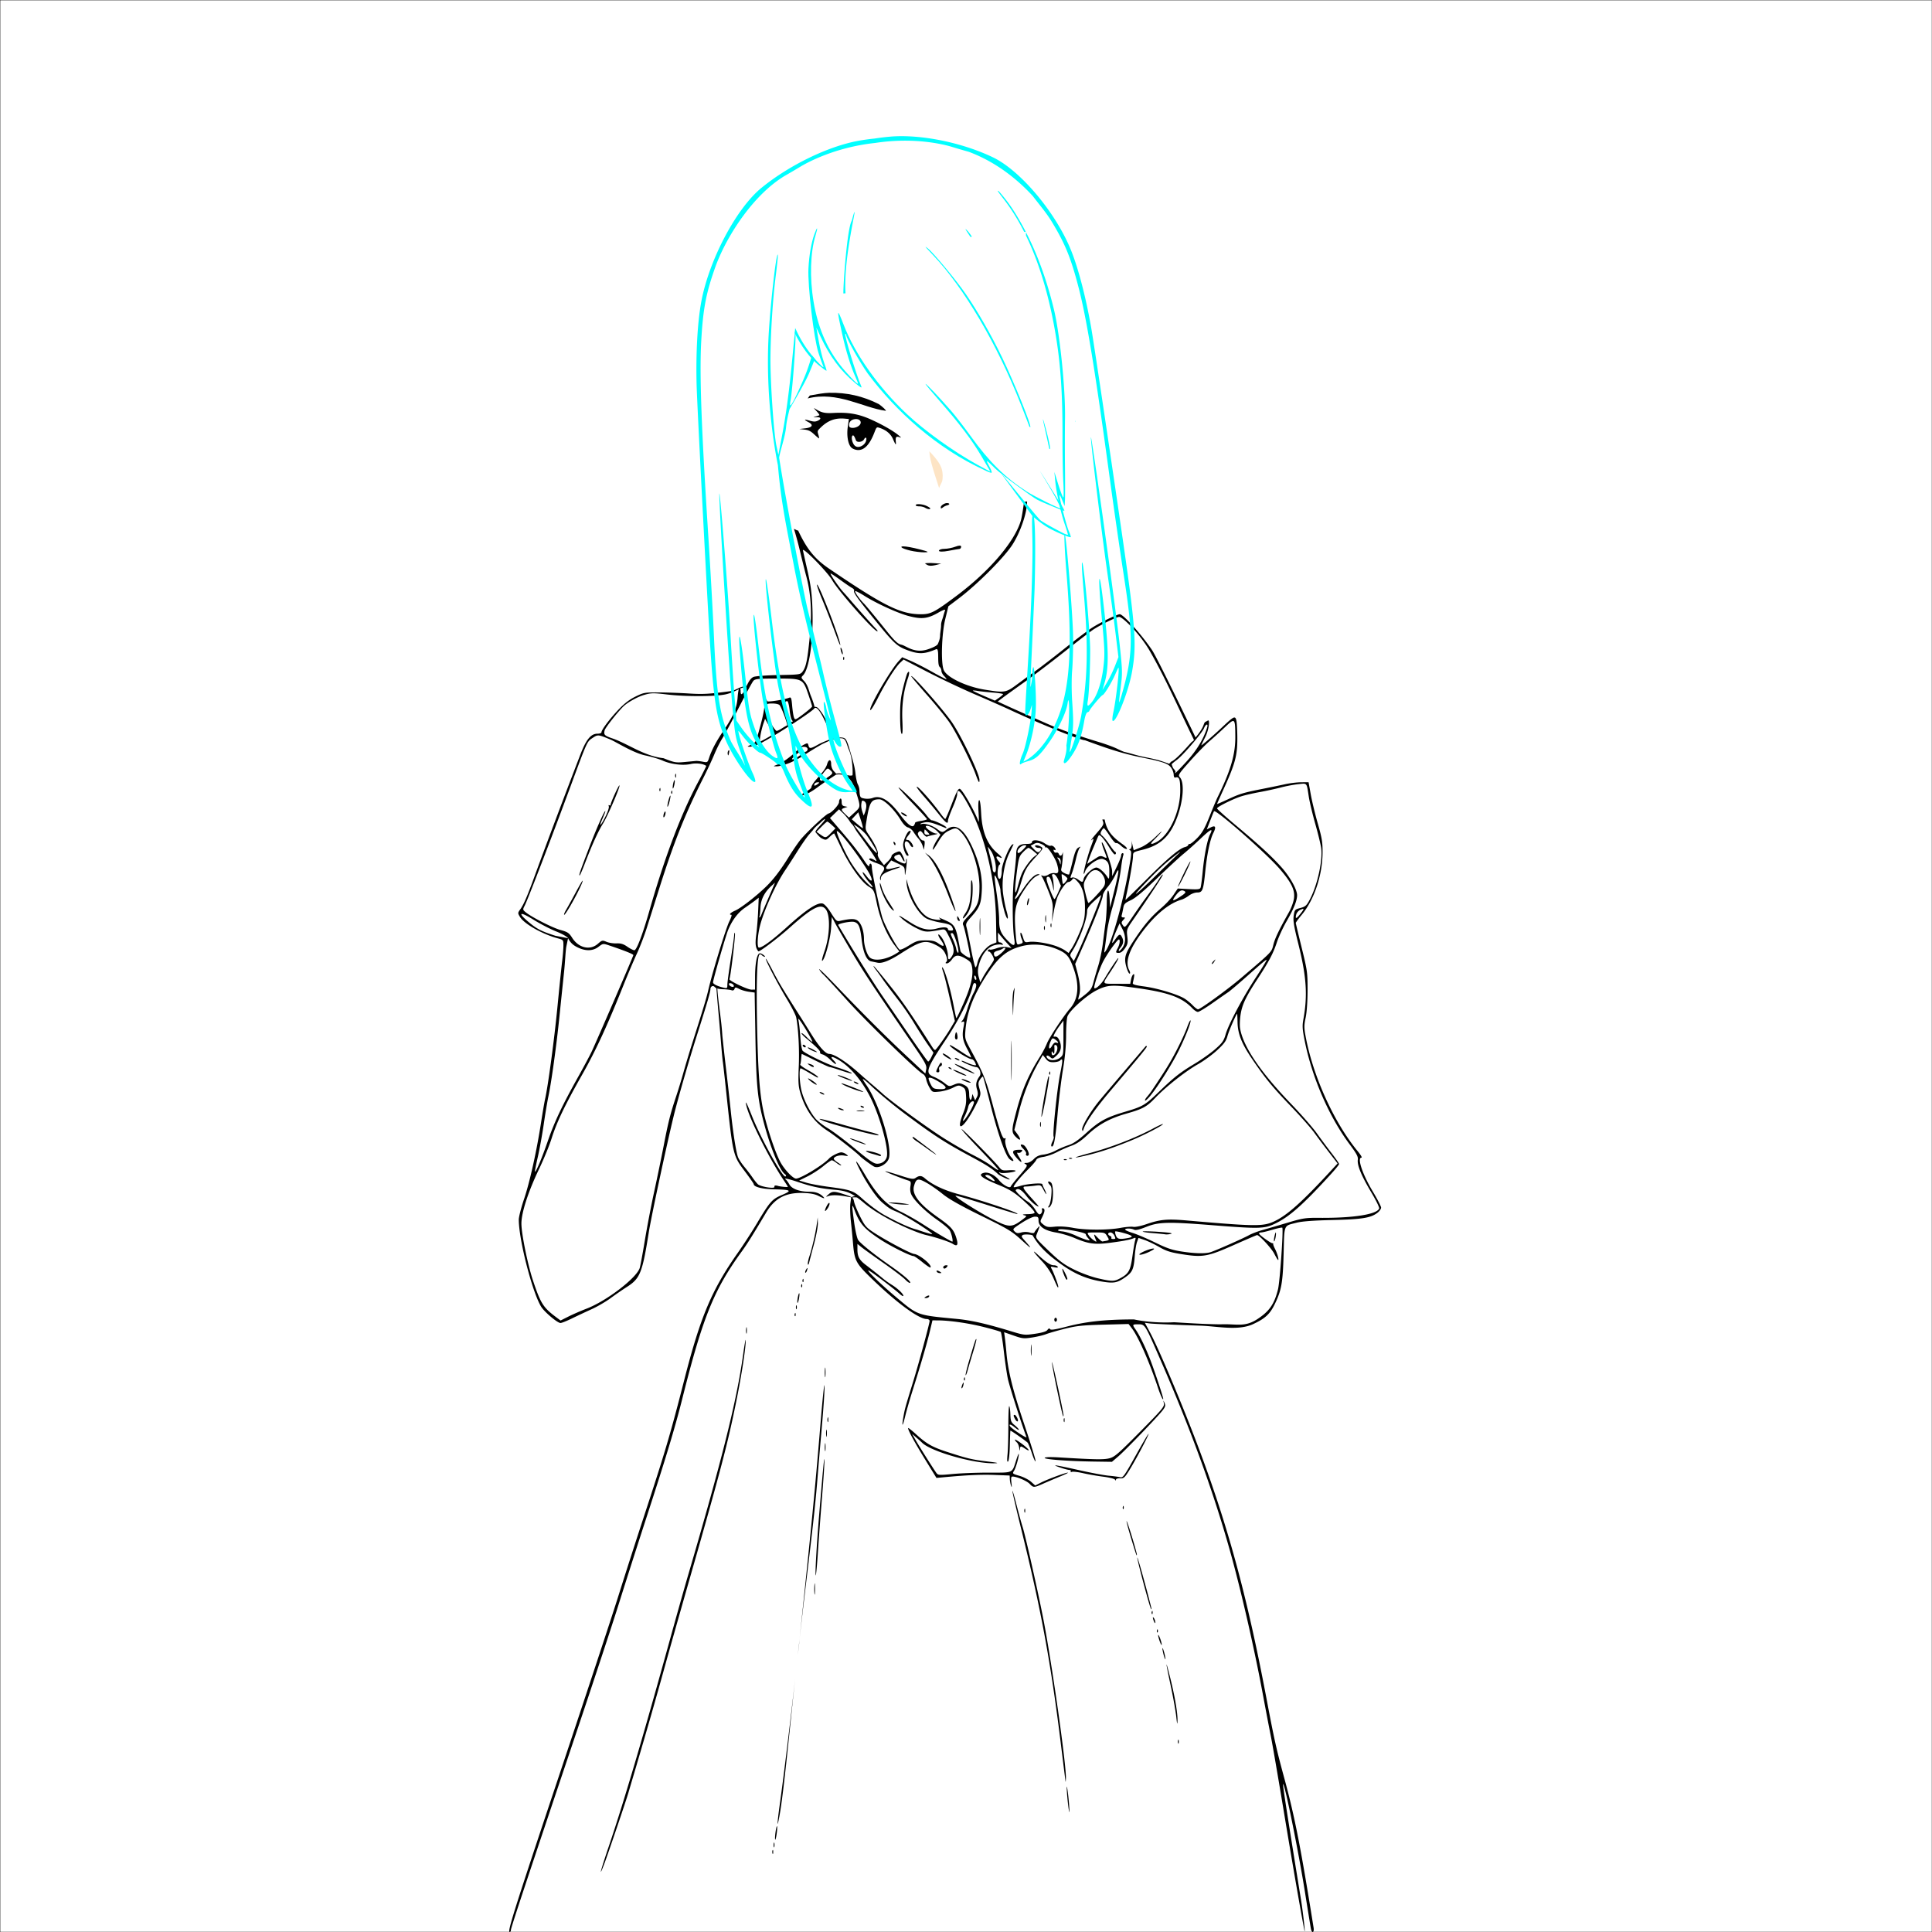 <svg xmlns="http://www.w3.org/2000/svg" xml:space="preserve" width="1962.667" height="1962.667"><rect width="100%" height="100%" fill="#808080" stroke="none"/><path fill="#fff" stroke="#000" stroke-width=".542" d="M0 0h1962.766v1962.766H0z"/><path d="m1043.443 509.428-3.142.396c-1.05 8.252-2.386 16.145-3.301 19.21-6.413 21.47-31.981 51.333-65.264 76.226C949.37 621.988 945.5 624 935.693 624c-20.769 0-37.489-8.282-93.338-46.236-13.894-9.443-22.23-18.886-31.597-38.934l-.694.088-3.521-1.697c1.775 5.615 4.103 14.073 5.812 21.254 2.208 9.272 5.221 21.359 6.698 26.859 4.91 18.29 5.993 37.865 3.465 62.682-2.366 23.221-3.737 29.668-7.317 34.414-2.107 2.793-3.33 2.963-24.2 3.345-12.346.227-23.54 1.062-25.538 1.907-2.384 1.007-4.518 3.782-6.926 9.017-2.355.469-5.087 1.006-7.008 1.819q-.174.073-.343.15a.2.2 0 0 0-.073.035c-1.708.795-6.03 3.004-8.092 3.287-22.305 3.068-28.731 3.44-43.332 2.508-8.8-.562-22.616-1.055-30.7-1.094-13.968-.067-15.14.146-23.512 4.27-6.14 3.024-11.436 7.12-17.461 13.508-8.958 9.495-16.995 20.242-16.995 22.724 0 .785-1.79 1.428-3.978 1.428-6.803 0-11.528 5.755-17.514 21.332-16.36 42.578-35.826 94.304-46.412 123.334-7.502 20.573-11.067 28.812-14.639 33.828-2.571 3.612-2.578 3.815-.214 7.701 4.295 7.064 22.848 17.552 38.425 21.723 5.554 1.487 5.666 1.632 5.666 7.254 0 3.155-.589 10.481-1.31 16.281s-2.848 26.446-4.727 45.88c-3.191 33.017-9.464 79.876-12.511 93.474-.735 3.277-2.585 14.035-4.11 23.908-4.55 29.454-11.53 60.928-17.275 77.889-2.97 8.765-5.4 18.221-5.4 21.013 0 20.46 13.75 73.955 22.753 88.524 3.334 5.394 16.552 16.525 19.623 16.525 1.173 0 6.368-2.07 11.545-4.6s14.165-6.747 19.973-9.374 14.509-7.685 19.334-11.24 12.263-8.683 16.531-11.393c13.458-8.546 15.777-14.311 22.283-55.393 2.522-15.923 18.018-88.312 25.34-118.383 4.255-17.47 15.381-56.07 23.912-82.95 9.911-31.23 13.373-43.07 13.373-45.731 0-3.037 2.817-4.34 4.536-2.098.29.378.827.72 1.56 1.014 0 0 1.143 14.66 1.744 21.072a2718 2718 0 0 1 2.842 33.072c.751 9.534 1.616 18.833 1.924 20.666s1.795 15.034 3.305 29.334c6.929 65.642 6.973 65.831 18.908 81.725 5.05 6.724 9.181 12.672 9.181 13.217 0 2.77 8.523 4.985 20.178 5.244 17.978.398 19.203 1.21 8.61 5.713-10.233 4.348-12.341 6.728-25.479 28.767-5.027 8.434-13.816 21.978-19.531 30.098-26.385 37.484-37.954 64.93-54.28 128.777-14.243 55.704-19.152 72.316-41.513 140.46-7.942 24.2-19.32 59.599-25.287 78.665s-32.701 100.067-59.409 180c-47.058 140.84-53.741 162-51.171 162 .668 0 1.214-.94 1.214-2.09 0-2.144 15.871-49.994 68.514-206.576 16.519-49.133 35.196-105.833 41.506-126 6.31-20.166 18.608-58.567 27.328-85.334 20.397-62.607 29.348-92.269 36.815-122 20.566-81.898 31.886-110.02 59.845-148.666 6.268-8.664 10.579-15.515 25.166-40 8.743-14.675 19.722-20.571 37.408-20.09 7.354.2 12.117 1.072 15.614 2.856 5.917 3.019 7.341 3.247 4.873.78-3.414-3.415-7.593-4.88-13.98-4.9-9.973-.031-17.671-2.848-20.227-7.402-1.207-2.15-2.794-4.351-3.528-4.89-2.712-1.993 2.271-.945 13.69 2.879 12.889 4.315 21.759 6.165 35.437 7.386 9.695.866 14.752 2.185 21.489 6.707-1.448-.218-2.637.216-3.905.866-1.318-.83-3.404-1.577-6.859-2.711-10.681-3.506-12.767-3.513-16.703-.035-2.717 2.398-2.784 2.643-.483 1.787 3.642-1.357 9.424-1.355 17.149-.014l6.482 1.129-.79 6.16c-.437 3.388-.205 11.56.515 18.16s1.656 16.199 2.082 21.332c1.604 19.322 2.671 21.268 21.557 39.334 24.18 23.131 45.504 38.58 53.34 38.643 1.706.014 3 .849 3 1.937 0 2.596-10.996 43.151-16.833 62.086-8.02 26.015-8.323 27.11-9.761 35.227-1.975 11.147-.886 10.65 1.886-.86 1.285-5.335 4.672-17.085 7.526-26.111 8.09-25.587 14.593-47.905 17.459-59.922l2.623-11 5.55.023c11.9.05 31.055 2.814 46.608 6.729 8.95 2.252 16.704 4.516 17.23 5.029.527.513 1.923 9.322 3.104 19.576 1.18 10.254 3.023 22.831 4.092 27.951 1.5 7.183 14.184 46.915 18.926 59.278.716 1.867-15.162-8.566-16.616-10.918-1.705-2.76.849-2.183 4.705 1.062 2.293 1.929 4.168 3.004 4.178 2.389s-1.879-2.675-4.191-4.576c-3.74-3.074-4.23-4.29-4.432-10.975-.125-4.135-.638-7.931-1.14-8.434-.503-.502-.914 8.4-.914 19.782s-.377 24.53-.838 29.22c-.594 6.043-.422 8.142.591 7.198.814-.76 1.564-7.795 1.743-16.334.172-8.25.437-15 .59-15 .876 0 16.48 10.952 17.576 12.336.724.915 2.695 5.864 4.38 10.998s3.31 8.603 3.608 7.713c.297-.89-4.855-17.69-11.45-37.332-11.727-34.934-16.535-54.267-18.167-73.05-.446-5.133-1.152-11.867-1.569-14.968l-.758-5.637 9.666 3.377c8.89 3.106 10.402 3.263 18.819 1.957 5.034-.78 11.4-2.302 14.146-3.38 2.748-1.08 11.297-3.543 18.997-5.473 11.87-2.977 17.86-3.612 39.39-4.178l25.393-.668 3.422 4.486c6.511 8.54 17.864 34.365 26.296 59.819 2.675 8.074 5.43 13.95 5.477 11.681.036-1.752-8.176-26.633-12.87-38.99-4.782-12.591-11.066-25.566-15.286-31.564-3.404-4.838-3.245-5.127 2.812-5.127 6.717 0 6.77.078 20.293 30.959 31.867 72.77 55.075 136.087 72.467 197.707 11.326 40.13 24.936 99.456 33.951 148 2.996 16.133 6.609 35.033 8.027 42 1.42 6.966 7.406 41.767 13.305 77.334 8.797 53.033 16.564 97.924 20.53 118.666 1.735 9.076-.976-16.086-3.233-30-13.456-82.974-18.735-117.018-18.227-117.526 1.521-1.52 15.597 67.894 22.21 109.526 3.028 19.066 5.787 36.018 6.132 37.668.998 4.772 3.451 3.547 2.672-1.334-12.933-81.022-19.21-113.117-29.527-151-8.348-30.652-10.346-39.59-18.498-82.707-21.912-115.897-44.055-193.3-83.139-290.627-14.28-35.563-28.606-68.459-35.037-80.453l-5.246-9.787 5.2.728c2.859.4 25.974 1.404 51.368 2.232 17.276.564 39.302 5.751 54.567-2.123 11.477-5.389 16.137-10.07 20.812-19.68 6.905-14.192 8.25-21.832 9.041-51.3.82-30.565-.248-28.004 13.125-31.469 5.518-1.43 16.986-2.292 36.635-2.752 30.195-.706 38.95-2.138 45.754-7.49 1.934-1.52 3.515-3.815 3.515-5.096s-3.762-8.593-8.36-16.25c-10.622-17.684-16.243-34.56-11.515-34.56.802 0-.893-2.85-3.765-6.334-24.032-29.14-45.223-75.62-52.879-115.983-1.81-9.54-1.824-11.875-.121-19.912 1.152-5.436 1.937-16.674 1.951-27.892.022-17.822-.285-20.039-5.977-43.067-3.3-13.352-6-24.701-6-25.22 0-.52 2.726-4.24 6.06-8.268 12.59-15.217 20.888-39.818 21.136-62.658.118-10.873-.565-15.122-4.819-30-2.726-9.534-5.952-22.883-7.17-29.666l-2.212-12.334-7.497.029c-4.123.015-11.397.891-16.164 1.947-4.766 1.056-14.968 3.167-22.668 4.69-19.921 3.94-23.337 4.964-35.666 10.705-6.05 2.817-11 4.95-11 4.738s3.24-7.524 7.198-16.248c11.217-24.721 13.477-33.221 13.424-50.527-.025-8.067-.49-16.33-1.034-18.364-1.242-4.652-2.558-4.001-14.254 7.036-9.297 8.773-21.344 19.202-21.316 18.453.01-.252 1.81-3.993 4-8.313 3.883-7.656 4.919-18.228 2.648-16.812-2.692 1.679-2.99 1.147-3.783 3.093-.822 2.018-1.554 5.577-8.705 14.075 0 0-38.456-80.238-44.258-88.848-10.59-15.707-29.164-36.316-32.744-36.316-2.686 0-19.625 8.26-28.242 13.771-3.963 2.536-16.146 11.745-27.07 20.465-10.925 8.72-24.364 19.1-29.864 23.065a2311 2311 0 0 0-19.566 14.287c-10.95 8.103-12.199 8.296-32.38 5.023-18.813-3.05-38.54-12.475-41.682-19.912-3.033-7.176-2.163-36.536 1.533-51.746l3.17-13.047 10.795-8.162c18.832-14.237 46.303-41.833 54.466-54.717 7.714-12.173 14.171-30.61 14.586-41.648.03-.756.081-1.4.166-1.951m-70.187 8.869-2.715.342c-4.34 23.138-11.122 50.335-18.338 72.75-3.694 11.474-6.448 21.13-6.121 21.457s2.712-5.28 5.299-12.46c10.82-30.03 16.886-52.468 21.875-82.09m-157.328 40.387c2.692-.027 25.135 23.043 29.48 30.734 6.148 10.88 42.399 51.916 45.863 51.916.596 0 .034-1.08-1.25-2.398-3.19-3.281-20.24-22.397-25.8-28.926-2.493-2.928-5.93-6.827-7.637-8.666-4.306-4.638-13.868-18.678-12.72-18.678.517 0 4.978 2.948 9.913 6.549s10.253 7.23 11.815 8.066 2.498 2.068 2.084 2.739c-1.06 1.715 3.09 7.578 20.879 29.503 20.145 24.83 22.76 27.213 34.466 31.4 10.682 3.822 16.468 3.527 28-1.423 3.792-1.627.522 15.497 3.668 18.11.917.76 1.666 2.51 1.666 3.886s1.25 3.754 2.778 5.281c1.528 1.528 2.578 2.975 2.334 3.215-.245.24-6.708-3.09-14.362-7.4-7.653-4.31-17.668-9.432-22.253-11.381l-8.338-3.543-3.496 3.832c-9.133 10.012-32.059 49.834-28.69 49.834.733 0 4.119-5.55 7.522-12.334 7.501-14.953 17.81-31.262 22.578-35.719l3.51-3.281 23.537 12.217c12.954 6.719 34.948 17.13 48.875 23.138s29.822 13.026 35.322 15.596c30.486 14.245 71.889 31.049 76.502 31.049 20.824 7.62 36.732 13.359 57.992 17.531 5.873 1.258 11.318 2.28 16.123 3.592 1.775.485 3.571.97 5.268 1.537 1.934.668 3.587 1.358 5.347 2.442 4.296 2.85 5.432 8.585 5.432 9.761 0 .555.06 3.55 1.683 3.035.605-.191 1.14-.29 1.616-.277h.01c2.583.093 3.332 3.516 3.351 13.1.044 21.747-11.013 45.794-24.246 52.726-6.031 3.16-6.979 2.12-2.226-2.447 2.48-2.383 5.693-5.833 7.138-7.666.29-.368.419-.58.405-.645v-.018c-.237-.06-2.535 1.96-6.008 5.329-5.137 4.982-10.909 9.083-15.303 10.873l-7.055 2.873c-4.988-21.13.602-3.284-3.787-1.059-1.014.013-.915.44.276 1.193 1.555.985 1.265 4.357-1.801 20.98-6.624 35.917-16.912 72.098-23.07 81.14-1.658 2.434-1.752 2.26-1.079-2 .406-2.567 1.365-9.767 2.133-16s3.153-17.333 5.297-24.666c4.61-15.764 7.673-29.796 9.326-42.711.66-5.157 1.597-10.407 2.08-11.666.505-1.315.25-2.291-.597-2.291-.812 0-1.492 1.05-1.51 2.334-.019 1.283-2.076 6.532-4.57 11.666l-4.535 9.334-.096-5.24c-.092-4.954-9.662-31.372-10.48-28.932-.213.63.836 4.248 2.331 8.04 3.377 8.568 3.393 8.382-.56 6.58-2.619-1.192-3.96-1.052-6.666.696l-6.715 4.338-3.326 2.148 1.867-5.148a245 245 0 0 1 3.994-10.148 1397 1397 0 0 0 4.139-9.862c1.981-4.785 2.055-4.823 4.73-2.402 1.495 1.353 4.832 5.941 7.416 10.195s5.255 7.735 5.936 7.735c1.52 0 1.645-2.276.16-2.89-.594-.244-3.08-3.444-5.528-7.11s-5.633-7.623-7.08-8.791c-2.193-1.772-2.376-2.604-1.093-5 .846-1.582 1.968-2.87 2.492-2.864s3.266 3.602 6.093 7.99c2.828 4.39 5.727 7.618 6.442 7.176s3.004.828 5.086 2.823c2.081 1.994 4.57 3.363 5.531 3.043 1.04-.347-.672-2.3-4.225-4.82-11.066-7.85-16.123-14.113-18.132-25.087h-2.334c.118.553.241.998.365 1.313 1.387 3.54.992 4.35-6.195 12.666-3.505 4.056-5.755 6.935-5.686 7.22v.016q.055.035.332-.181c2.905-2.278 2.908-2.338-.402 6.515-3.144 8.41-8.056 26.968-7.33 27.694.269.269.91-.844 1.427-2.473 1.868-5.885 13.507-13.99 18.03-12.555 5.182 1.645 6.611 4.506 6.529 13.077-.066 6.967-.323 7.834-1.666 5.623-3.08-5.071-8.748-10.051-11.44-10.051-3.567 0-11.953 7.421-12.972 11.48-.969 3.859-1.132 3.873-5.85.514-2.107-1.5-4.705-2.305-5.928-1.836-1.99.764-2.003.397-.17-4.328 1.103-2.84 2.943-9.322 4.09-14.404 1.148-5.083 2.82-10.131 3.717-11.219 1.403-1.702 1.235-1.768-1.21-.465-2.16 1.15-3.566 4.487-5.854 13.887-1.657 6.804-3.231 12.771-3.502 13.262s-2.34-.029-4.596-1.155c-3.22-1.606-3.934-2.66-3.312-4.892.435-1.565 1.056-6.444 1.379-10.844.242-3.3.274-5.394.117-5.537v-.002c-.05.023-.116.197-.194.539-.779 3.39-2.884 3.962-3.988 1.084-.404-1.054-1.508-1.62-2.453-1.258s-2.088-.306-2.541-1.486c-.479-1.247-.272-1.804.494-1.33 2.067 1.277 1.542-1.498-.623-3.295-1.068-.887-2.497-1.27-3.176-.85-.678.42-3.373-.69-5.988-2.465-5.14-3.488-12.895-4.207-12.895-1.197 0 1.232-1.823 1.797-5.793 1.797-7.26 0-10.207 2.928-10.207 10.144 0 2.898-.926 12.74-2.056 21.873-2.06 16.637-1.99 52.32.127 64.983 1.096 6.56-.464 7.35-5.26 2.666-8.382-8.185-10.142-12.082-10.152-22.46 0-5.43-1.172-17.657-2.592-27.171s-2.328-17.553-2.016-17.865c1.083-1.083 5.892 11.183 5.944 15.162.063 4.835 3.2 19.857 5.26 25.185 2.428 6.287 3.094 2.975.892-4.439-1.119-3.767-2.661-11.476-3.428-17.13-1.768-13.047.775-30.206 6.115-41.27l4.276-8.864c.313-.652-.186-.719-1.11-.148-3.221 1.991-10.667 20.273-10.687 26.246-.024 6.698-1.673 10.407-3.39 7.627-1.539-2.489-.737-12.29 1.097-13.424 1.103-.682.891-1.67-.74-3.473-3.26-3.602-3.033-6.14.386-4.31 3.933 2.104 3.243.313-1.375-3.572-10.681-8.988-15.914-21.587-16.916-40.723-.47-8.98-1.243-13.992-2.078-13.477-.813.503-1.032 5.267-.566 12.297.365 5.51.413 9.458.146 9.64h-.002l-.002.003-.002.002h-.002l-.002.002h-.01c-.032-.01-.075-.066-.115-.172-4.368-11.668-16.87-33.332-19.234-33.332-1.653 0-3.42 3.495-8.598 17-2.872 7.513-5.588 13.666-6.015 13.666s-2.626-2.55-4.889-5.666c-9.002-12.4-23.001-28.116-24.082-27.035-.37.37 2.885 4.727 7.233 9.685S949.658 822.05 953.619 827c7.438 9.294 9.402 10.684 9.402 6.652 0-1.29 2.093-7.14 4.65-13 2.559-5.859 4.66-11.902 4.669-13.43.041-7.076 3.337-4.074 11.139 10.143 16.84 30.689 27.657 75.307 28.365 117.002l.392 23.035-4.941 1.977c-5.606 2.243-13.033 12.013-14.412 18.955-.474 2.383-1.32 4.332-1.881 4.332s-2.589-8.249-4.508-18.332-3.989-20.134-4.6-22.334c-.989-3.563-.468-4.72 4.77-10.584 8.592-9.619 10.015-13.168 10.727-26.777.757-14.482-2.463-28.75-10.225-45.305-8.355-17.82-16.876-23.395-25.477-16.668-4.255 3.328-4.664 3.306-9.755-.535-4.68-3.53-12.466-6.064-15.579-5.07-1.1.35-1.613.219-1.142-.291.471-.511 2.771-1.17 5.113-1.467 3.691-.467 8.11.777 19.248 5.42 1.775.74 2.266.599 1.612-.46-1-1.617-12.147-6.907-14.666-6.96-.824-.018-3.274-2.435-5.446-5.37-4.616-6.238-26.498-27.922-28.213-27.956-.644-.013 5.577 7.036 13.827 15.666s15 16.072 15 16.539c0 .466-2.699 1.253-5.999 1.748s-6.01 1.313-6.021 1.818-.536 1.733-1.166 2.727c-1.72 2.714-6.83-1.13-13.602-10.237-11.49-15.45-20.131-20.77-28.545-17.572-2.014.766-5.687 1.013-8.164.549-4.536-.851-4.635-1.026-5.17-9.215-.096-1.467-.84-3.896-1.656-5.398-.816-1.503-1.89-6.604-2.386-11.334-.677-6.444-2.92-13.842-4.791-20.235s-3.373-11.78-5.116-14.074c-1.491-1.963-4.683-1.832-7.76-1.732-.542.017-2.096.11-2.671.185-.333-.557-2.93-.878-8.79-15.965-1.043-2.687-3.409-7.453-5.99-10.7l.012-.01-.36-.474c-1.062-1.394-2.116-2.741-3.171-3.484a3.8 3.8 0 0 0-1.701-.674 5.8 5.8 0 0 0-1.202-.02c-.348-2.014-1.586-5.914-3.21-9.956-2.462-5.612-3.06-11.648-7.288-16.213-3.197-3.338-3.272-3.706-1.173-5.805 6.382-6.382 10.63-36.14 9.587-67.148-.518-15.423-1.558-23.631-4.855-38.297a11477 11477 0 0 1-4.809-21.455c-.078-.358.008-.526.237-.528m14.115 35.218a.1.1 0 0 0-.06.03c-.397.396 1.726 6.575 4.718 13.728 5.088 12.164 9.758 24.204 16.164 41.674 1.306 3.56 2.428 6.023 2.7 5.984h.01v-.006c.025-.016.044-.064.044-.144.229-4.93-21.36-60.942-23.548-61.266zm38.81 6.582h.07c.985.053 4.844 2.05 9.141 4.764 12.6 7.958 34.904 18.084 45.625 20.715 12.97 3.328 19.107 2.634 30.885-4.399 2.891-1.459 4.43-2.143 5.096-2.13.518.01.508.439.195 1.254-.47 1.224-1.217 3.67-1.66 5.435-.834 3.122-2.29 6.004-2.184 9.363 0 2.352-1 8.245-1 9.436 0 4.525-1.602 7.567-2.199 9.121-.898 2.34-8.101 4.983-11.453 5.955-13.102 3.801-20.958-4.138-25.853-5.088-5.13-.995-10.612-8.8-23.147-24.244-6.845-8.433-13.504-16.365-14.799-17.627-4.153-4.049-9.61-11.755-8.857-12.508q.043-.042.14-.047m267.983 26.182c3.857 0 21.805 18.263 31.21 34.668 16.898 29.469 29.508 59.156 44.68 89.928.56 1.133-1.718 1.97-2.677 3.05-10.869 12.249-16.891 18.128-20.36 19.471l-1.964 2.127c-1.508-.573-8.65-3.063-11.172-3.752-4.863-1.328-10.32-2.35-16.178-3.605-5.852-1.253-11.228-3.058-17.5-4.547V764h-.01c-.7 0-4.103-1.425-7.562-3.166s-11.692-4.798-18.292-6.795c-22.52-6.813-39.447-12.758-51.728-18.17-23.145-10.195-37.369-16.539-44.564-19.869l-7.203-3.334 5.336-4c2.935-2.2 12.93-9.4 22.208-16 9.279-6.6 27.716-20.608 40.971-31.129 13.257-10.52 26.336-20.541 29.07-22.267 8.139-5.138 23.384-12.604 25.735-12.604M854.08 657.869c-.134.015-.205.28-.205.797 0 1.1.514 3.201 1.145 4.668.722 1.68 1.146 1.927 1.146.666 0-1.1-.516-3.2-1.146-4.666-.407-.945-.718-1.438-.913-1.463v-.002zm3.127 9.258c-.122.013-.268.218-.43.623-.385.963-.337 2.112.106 2.555s.759-.345.701-1.75c-.038-.923-.166-1.408-.352-1.428zm65.93 15.3c-.306.019-.765.469-1.367 1.444-.61.987-2.528 7.568-4.262 14.627-2.47 10.055-3.142 16.37-3.1 29.156.032 9.845.627 16.893 1.496 17.762 1.033 1.033 1.251-2.857.772-13.723-.678-15.365 1.269-29.994 5.709-42.88 1.3-3.775 1.504-6.361.781-6.385zm2.685 4.41q-.132.01-.133.179c0 .421 7.51 9.3 16.688 19.728s19.322 22.928 22.543 27.776c6.917 10.412 21.817 39.984 26.105 51.814 3.14 8.661 3.997 9.949 3.996 6-.002-6.055-17.2-42.294-27.373-57.68-7.913-11.968-39.363-47.791-41.808-47.816zm-136.773 2.497c26.425 0 26.635.107 32.183 16.348 2.065 6.042 3.762 11.445 3.772 12.007.01.563-3.882 3.96-8.649 7.55-8.34 6.28-8.707 6.418-9.76 3.644-.6-1.586-1.442-6.963-1.866-11.95-.65-7.631-1.11-8.925-2.907-8.175-4.794 2.001-22.085 4.72-22.48 3.535-.23-.687-1.326-2.384-2.438-3.772-1.913-2.388-1.967-2.343-1.015.813 1.645 5.46.639 13.109-3.903 29.652-4.16 15.157-4.446 15.714-8.965 17.598-4.158 1.733-4.302 1.95-1.332 1.984 1.834.022 5.968-1.155 9.19-2.617 11.433-5.187 55.488-33.657 56.611-36.584 4.362-3.148 13.475 19.755 15.502 24.299a37.6 37.6 0 0 0 3.54 6.291c-1.814.432-11.672 4.312-15.005 6.191-8.13 4.585-9.303 4.711-10.248 1.098-.684-2.617-.918-2.65-4.74-.674-2.212 1.144-4.808 3.15-5.77 4.46-3.388 4.612-15.252 13.603-20.468 15.513-5.11 1.87-5.151 1.935-1.28 1.963 2.2.016 7.735-1.408 12.297-3.164s11.897-5.64 16.3-8.63c4.401-2.988 12.369-7.861 17.704-10.827 5.125-2.31 10.311-5.226 16.024-5.66 0 0 4.41-1.02 6.445.888s2.848 6.678 4.727 10.979c3.757 8.6 3.858 22.536 3.537 25.48-3.455 1.333-8.606-1.674-13.057-1.873-1.021-.08-2.542.062-3.539.227l-2.281-2.43c-1.685-1.794-2.823-4.758-2.823-7.361 0-2.54-.639-3.799-1.46-3.815-.875-.017-1.958 1.375-2.696 4.135-.532 1.99-2.663 5.618-4.738 8.06l-7.44 8.766c-2.016 2.379-3.666 5.173-3.666 6.21s-2.099 2.885-4.666 4.109c-2.566 1.224-4.668 2.715-4.668 3.312 0 1.456 1.245 1.235 6-1.068 2.2-1.066 6.401-3.733 9.334-5.926 2.934-2.194 8.554-6.11 12.489-8.703l6.523-4.299c.976-.171 2.6-.296 3.551-.22 10.6.304 14.442 10.684 17.139 19.302 4.274 13.818 4.284 13.712-1.946 19.406l-5.681 5.194-3.703-3.55c-4.485-4.296-4.577-5.118-.706-6.398l3-.99-3-.59c-2.31-.454-3-1.506-3-4.576 0-2.318-.556-3.641-1.332-3.162-.733.453-1.334 2.007-1.334 3.455 0 2.716-7.466 10.914-10.56 11.596-2.832.623-23.826 20.377-29.35 27.615-2.798 3.667-7.685 10.867-10.86 16-8.57 13.86-15.605 23.126-23.151 30.494-10.06 9.822-25.802 22.06-31.616 24.578-4.792 2.076-6.766 4.262-3.851 4.262.703 0-.224 2.992-2.06 6.648-3.389 6.746-16.98 51.068-21.266 69.352-2.17 9.256-4.365 16.525-17.1 56.666-2.56 8.067-6.248 20.367-8.197 27.334-1.95 6.967-5.245 17.767-7.324 24-6.024 18.057-8.014 25.898-12.684 50-2.416 12.467-6.819 33.765-9.783 47.332-2.965 13.567-7.253 35.96-9.53 49.762s-4.65 26.439-5.277 28.086c-3.999 10.517-33.827 33.195-53.789 40.892-5.978 2.306-14.382 5.967-18.678 8.135l-7.81 3.941-4.89-3.675c-12.803-9.621-15.44-13.847-23.177-37.141-5.36-16.136-11.699-47.386-11.709-57.691-.01-11.07 6.95-32.543 17.983-55.504 4.617-9.61 10.303-23.472 12.635-30.805 5.4-16.987 13.377-33.637 31.224-65.172 13.809-24.398 25.318-49.34 41.914-90.828 4.4-11 10.504-25.366 13.563-31.926s7.565-18.26 10.013-26c2.45-7.74 8.439-26.674 13.31-42.074 14.319-45.259 26.061-74.64 43.966-110 3.899-7.7 8.978-18.565 11.285-24.145s6.059-13.078 8.338-16.666c2.28-3.587 9.81-17.622 16.734-31.189s13.532-25.717 14.684-27c1.83-2.04 4.809-2.332 23.707-2.332m-31.022 8.486c-3.678 8.068-5.672 9.543-5.672 4.18 0-1.03-.162-1.957-.416-2.57 1.682-.708 3.863-1.165 6.088-1.61m-7.527 2.332c-.454 1.738-.903 4.824-1.168 8.32-.828 10.95-4.473 19.449-14.826 34.571-6.742 9.847-11.645 19.13-14.084 26.662-1.588 4.904-1.763 5.013-6.516 4.084-2.686-.525-5.785-.872-6.885-.771s-6.304.59-11.566 1.087c-8.933.846-10.348.593-21.334-3.832-19.638-2.347-33.73-13.165-50.432-19.607-9.658-3.214-10.602-4.086-9.435-8.734.654-2.605 11.954-17.08 18.732-23.995 4.06-4.142 14.484-9.993 21.371-11.996 7.125-2.07 9.26-2.11 23.254-.443 18.834 2.244 48.591 2.196 59.41-.094 5.796-1.227 12.38-4.608 13.479-5.252m238.96 1.301c.84.025 2.095.166 3.561.418 2.934.504 9.985 1.275 15.668 1.713 5.684.438 10.324 1.162 10.311 1.607s-1.881 2.107-4.152 3.694l-4.13 2.885-10.814-4.63c-5.948-2.545-11.13-4.978-11.515-5.406-.193-.214.232-.306 1.072-.28m-190.036 10.822c.2.006.4.063.588.18.708.438 1.677 4.502 2.15 9.033.474 4.531 1.535 9.05 2.358 10.041 1.15 1.387 1.004 1.805-.631 1.805-1.453 0-2.8-2.43-4.254-7.668-1.17-4.217-2.332-8.321-2.58-9.121-.575-1.848.964-4.308 2.369-4.27m-14.565 2.391c3.21 0 6.415.751 7.123 1.668 2.382 3.083 8.611 20.254 7.487 20.637-.612.208-2.914 1.53-5.114 2.94-2.2 1.408-4.6 2.593-5.334 2.632-.733.04-3.304-3.303-5.714-7.426-4.54-7.766-4.85-8.871-4.496-16.117.204-4.197.395-4.334 6.048-4.334m-7.632 15.518 4.226 7.802c2.324 4.292 4.077 7.907 3.897 8.034-2.241 1.576-12.532 7.291-13.147 7.3-.45.007-.276-2.96.385-6.595.66-3.636 1.974-8.846 2.92-11.577zm475.34 2.273q.072-.003.142.002c2.05.134 2.139 4.846 2.219 15.898.13 17.985-4.768 34.693-18.07 61.643-1.087 2.2-4.73 10.9-8.098 19.334-4.787 11.987-7.454 16.715-12.215 21.666-3.35 3.483-6.862 6.334-7.807 6.334-.944 0-1.717.534-1.717 1.188s-1.51 1.569-3.359 2.033c-5.655 1.42-17.682 11.57-39.307 33.177-11.366 11.358-20.783 20.547-20.925 20.422s.35-2.909 1.091-6.19c2.703-11.94 6.461-34.067 6.481-38.153.02-4.075.275-4.253 9.295-6.463 18.297-4.484 28.028-13.4 35.242-32.295 6.54-17.131 7.95-36.046 3.088-41.418-2.05-2.266-1.448-3.23 10.228-16.356 6.824-7.67 15.654-16.73 19.622-20.134s11.102-9.86 15.857-14.346c4.205-3.968 6.72-6.29 8.232-6.342m-26.483 3.606c.588.023.805.966.205 2.937-3.526 11.583-10.585 23.296-20.729 34.395-6.001 6.566-11.227 11.939-11.613 11.939s-.339-.364.106-.809c.444-.444-.355-2.059-1.778-3.586-.81-.87-1.536-2.902-2.011-4.585.923-.999 2.861-2.643 5.091-4.278 4.219-3.092 13.1-12.894 19.791-21.172l.153-.07-.035-.074c3.775-4.679 7.02-8.979 7.842-10.963 1.015-2.452 2.268-3.763 2.978-3.734M607.51 747.146c2.321-.09 5.372 1.143 12.18 3.946 6.158 2.536 23.366 13.756 36.037 16.375 5.846 1.208 13.7 3.556 17.453 5.215 8.596 3.8 20.66 5.24 28.71 3.427 5.367-1.208 12.67-.3 15.526 1.928.217.17-3.572 7.731-8.422 16.803-17.21 32.191-33.758 75.968-49.332 130.494-6.865 24.037-12.94 39.983-15.234 39.992-1.06.004-4.278-1.62-7.149-3.61-3.958-2.742-6.613-3.555-10.994-3.364-3.177.138-7.746-.578-10.154-1.59-4.159-1.749-4.601-1.648-8.791 2.031-7.909 6.944-19.548 4.23-26.069-6.076-3.185-5.035-4.59-5.974-11.93-7.987-8.141-2.232-29.3-13.033-35.386-18.064-2.951-2.44-2.987-2.694-.916-6.7 3.134-6.06 26.662-67.285 46.615-121.3 17-46.018 16.657-45.266 22.338-49.025 2.347-1.554 3.712-2.424 5.518-2.495m209.369 11.52c3.27 0 4.655 2.378 2.588 4.445-.971.971-4.446 1.231-4.446.332 0-.306-.363-1.508-.808-2.668-.61-1.59.044-2.109 2.666-2.109m-76.307 3.45q-.19-.003-.5.308c-.71.71-1.056 2.406-.767 3.767.388 1.833.724 1.498 1.293-1.293.36-1.783.356-2.73 0-2.78h-.01v-.003zm72.303 2.036c.581.02 1.007.415 1.447 1.127.744 1.203-8.74 7.015-9.787 5.998-.268-.26 1.233-1.986 3.334-3.834 2.634-2.316 4.037-3.324 5.006-3.29m28.187 16.674c.62.022 1.225.507 2.122 1.319 3.422 3.097 3.238 3.659-2.495 7.595-5.67 3.894-6.506 4.137-7.681 2.237-.461-.747 1.074-3.775 3.414-6.729 2.536-3.202 3.609-4.458 4.64-4.422m-154.634 5.115c-.088.01-.186.138-.29.393-.37.917-.37 2.415 0 3.332s.674.167.674-1.666c0-1.29-.15-2.043-.367-2.059zm-1.205 6.54c-.359.014-.942 1.56-1.368 3.685-.468 2.343-.604 4.507-.302 4.809s.962-1.336 1.468-3.641c.507-2.305.643-4.469.303-4.809a.14.14 0 0 0-.084-.045zm145.545 2.228c1.98.037 1.941.28-.315 1.986-2.74 2.073-4.27 1.743-2.818-.607.483-.782 1.892-1.402 3.133-1.379m493.29 1.406c3.861-.023 3.8 2.153 5.499 13.104.843 5.437 3.85 18.037 6.683 28 2.833 9.962 5.511 20.997 5.951 24.521 1.58 12.652-3.84 37.246-11.384 51.662-3.441 6.574-4.532 7.579-9.745 8.973-5.654 1.512-5.902 1.797-6.802 7.797-.75 4.995.163 10.606 4.607 28.361 8.366 33.424 9.661 52.454 5.235 76.865-1.251 6.9-1.042 10.15 1.443 22.495 7.477 37.148 24.714 76.719 45.603 104.689 7.1 9.507 8.683 12.508 8.229 15.602-.805 5.488 3.672 16.318 13.676 33.087 4.792 8.033 8.402 15.415 8.023 16.403-2.304 6.005-26.53 9.797-60.646 9.496-14.143-.125-16.776.273-32.075 4.844-9.166 2.738-20.692 6.103-25.613 7.476s-11.22 3.774-14 5.336c-5.686 3.196-33.933 15.675-39.053 17.252-5.223 1.61-15.584 1.372-28.933-.66-9.929-1.512-15.14-3.27-27.334-9.217-8.286-4.041-18.516-8.398-22.733-9.683-4.216-1.286-7.668-2.829-7.668-3.428 0-1.461 6.278-1.39 9.088.103 1.557.827 5.314-.034 12.246-2.802 12.753-5.094 22.14-5.336 67.334-1.739 47.116 3.75 52.605 3.625 63.332-1.455 14.71-6.966 28.54-19.194 57-50.396 4.584-5.025 8.335-9.67 8.335-10.322 0-.653-3.45-5.638-7.666-11.079-4.217-5.44-10.967-14.528-15-20.195-4.034-5.667-15.752-19.056-26.04-29.754-31.55-32.809-48.854-58.45-51.89-76.89-.493-2.992-.196-9.591.658-14.666 1.655-9.837 5.554-17.887 17.385-35.895 11.094-16.887 15.703-25.619 19.242-36.455 1.813-5.553 6.303-15.303 9.977-21.668 7.354-12.742 10.668-20.974 10.668-26.498 0-5.695-7.171-18.571-15.665-28.127-9.783-11.007-22.508-22.714-46.67-42.94-10.45-8.747-19-16.439-19-17.091 0-1.55 16.137-9.59 24.667-12.291 3.666-1.161 12.068-3.09 18.668-4.287s16.198-3.29 21.331-4.65c5.134-1.361 13.082-2.875 17.66-3.364 2.37-.253 4.09-.506 5.378-.514m-694.816 1.703c-.927.065-8.9 17.561-8.9 19.606 0 .77-.594 1.034-1.319.586-.749-.463-.982.057-.54 1.207.426 1.112-1.206 5.92-3.626 10.683-5.016 9.876-6.8 10.81-2.627 1.375 1.528-3.454 2.748-6.654 2.713-7.11-.19-2.461-8.821 16.867-16.345 36.6-9.488 24.884-10.748 28.569-9.776 28.569.363 0 2.558-4.95 4.88-11 7.66-19.97 13.801-33.56 18.833-41.668 4.972-8.011 17.813-37.772 16.754-38.83v-.012h-.01v-.006zm41.297 2.641q-.185.021-.428.625c-.385.962-.337 2.112.106 2.555s.757-.345.699-1.75c-.038-.917-.164-1.405-.348-1.43zm12.002 2.668c-.122.013-.268.218-.43.623-.385.962-.337 2.112.106 2.555s.757-.345.699-1.75c-.038-.923-.164-1.408-.35-1.428zm-1.566 5.092c-.34.062-1.181 2.247-1.954 5.115-.83 3.081-1.246 5.863-.927 6.182s1.228-1.973 2.02-5.092c.791-3.12 1.208-5.9.927-6.182a.07.07 0 0 0-.066-.023M893.312 812c4.57 0 15.158 10.225 21.61 20.863 2.62 4.323 5.377 7.168 7.447 7.688 1.808.453 4.302 2.465 5.545 4.47s3.575 5.146 5.184 6.979 3.509 5.134 4.222 7.334l1.297 4 .578-4.805c.438-3.63.102-4.77-1.373-4.666-1.073.075-2.884-1.491-4.023-3.482-1.701-2.972-1.76-3.927-.334-5.334 1.418-1.4 2.23-1.04 4.43 1.96 1.48 2.021 3.232 3.341 3.89 2.934.658-.406 3.755-1.244 6.883-1.86 3.751-.74 4.552-1.187 2.353-1.315-3.684-.215-11.756-6.12-10.324-7.553 1.367-1.367 8.337 1.918 11.727 5.527l2.998 3.192-3.48 5.26c-1.915 2.892-3.86 6.957-4.323 9.033-.521 2.341 1.328.105 4.87-5.895 4.466-7.567 6.904-10.25 11.208-12.334 7.267-3.518 8.104-3.41 12.89 1.67 9.642 10.233 18.441 36.436 18.429 54.88-.01 15.29-1.67 19.947-10.338 29.034-6.63 6.95-7.264 8.102-5.938 10.768 1.188 2.386 6.95 29.048 6.95 32.158 0 2.063-9.491-4.054-9.99-6.44-.316-1.503-1.261-6.332-2.102-10.732-2.534-13.25-4.36-16.361-11.518-19.63-5.697-2.603-8.007-3.604-8.17-3.425-.065.092.348.45 1.111 1.026 2.844 2.144-7.646 1.024-11.943-1.276-8.96-4.795-17.018-18.75-21.957-38.029-.082-.32-.149-.489-.197-.516l-.002-.002h-.006l-.002-.002h-.002l-.002.002h-.006l-.002.002h-.002c-.14.092-.088 1.745.168 4.409 1.195 12.436 11.912 31.01 20.357 35.287 2.712 1.373 9.288 3.225 14.615 4.115 6.922 1.157 10.061 2.32 11 4.074 1.848 3.453 1.675 3.965-1.351 3.965-1.467 0-2.668-.537-2.668-1.191 0-2.393-4.245-2.712-11.373-.856-9.101 2.37-16.278.58-28.059-7.004-11.33-7.294-12.596-7.76-6.568-2.414 2.933 2.601 9.151 6.615 13.816 8.92 8.76 4.327 10.264 4.44 24.416 1.807 4.853-.903 4.93-.847 8.537 6.246 5.299 10.417 6.203 15.565 3.53 20.09-2.811 4.759-4.3 4.748-4.3-.028 0-4.94-3.423-14.719-6.612-18.884-3.975-5.191-4.388-2.46-.463 3.056 4.354 6.12 3.298 7.548-2.514 3.403-3.547-2.53-6.105-3.145-13.076-3.145-7.763 0-9.54.544-17.047 5.219-5.058 3.15-8.864 4.735-9.598 4-3.775-3.786-15.173-25.085-17.404-32.522-3.153-10.509-10.617-46.583-10.617-51.312 0-1.862-.6-3.385-1.334-3.385-.733 0-1.334 1.036-1.334 2.303 0 1.288-1.978-.702-4.488-4.514-6.078-9.228-12.894-17.954-25.108-32.144l-10.263-11.926 4.59-4.447 4.591-4.45 4.1 3.922c2.255 2.157 5.307 5.876 6.785 8.264.91 1.47 1.913 2.654 2.695 3.258l.002.002c3.68 5.148 1.663 3.295 6.035 9.295 15.71 21.557 20.883 29.73 17.362 27.423-3.793-2.485-6.301-2.982-6.301-1.25 0 .589 2.968 2.136 6.594 3.44 9.128 3.282 10.314 5.037 6.709 9.914-1.592 2.153-2.605 5.038-2.252 6.412.54 2.101.664 2.026.795-.473.186-3.575 3.791-6.057 13.207-9.095 8.914-2.877 8.398-3.762-.782-1.34-7.827 2.065-8.952.856-4.418-4.744l2.52-3.112 6.814 3.192c6.496 3.042 6.822 3.446 6.983 8.63.054 1.75.13 2.706.256 2.778.19.082.504-1.823 1.054-6.006.628-4.767.898-9.267.602-10s-.585.018-.643 1.668c-.126 3.592-1.21 3.701-7.394.752-5.294-2.525-6.08-5.138-1.943-6.451 3.174-1.008 2.887-1.212 5.67 4.031 1.167 2.2 2.119 3.1 2.119 2s-1.027-3.902-2.28-6.228c-2.226-4.134-2.376-4.189-6.611-2.399-2.383 1.007-4.332 2.648-4.332 3.647s-1.734 3.476-3.852 5.505l-3.851 3.688-3.508-4.598c-1.968-2.58-3.163-5.496-2.723-6.644.87-2.266-3.004-10.58-9.025-19.37-3.918-5.718-3.923-5.755-2.34-15.333 3.014-18.175 4.708-20.934 12.923-20.934m-17.171 1.387a2 2 0 0 1 .197 0c.64.028 7.341 1.058 1.062 15.101-1.874-5.144-3.457-9.032-1.765-14.808.064-.22.295-.281.506-.293m357.322 10.658c3.872-.203 53.087 43.07 66.506 58.621 11.881 13.77 15.586 21.305 14.594 29.684-.427 3.6-2.665 9.87-5.024 14.072-10.39 18.51-14.322 26.718-15.969 33.332-1.904 7.65-.77 6.482-32.683 33.7-13.365 11.397-41.537 31.88-43.85 31.88-.834 0-3.278-1.843-5.432-4.094-2.153-2.251-5.904-5.324-8.334-6.828-6.982-4.321-27.803-10.583-40.916-12.305-8.992-1.18-11.896-2.04-11.584-3.425 1.805-8.01 1.903-9.703.51-8.842-.819.506-1.856 2.877-2.304 5.27l-.817 4.35-13.766-.064c-15.631-.071-15.062 1.041-6.26-12.275 5.553-8.398 8.61-13.787 7.823-13.787-.71 0-9.312 12.9-13.615 20.418-3.366 5.88-9.252 11.428-10.647 10.033-1.01-1.011 4.837-18.849 8.672-26.451 2.035-4.033 6.609-11.233 10.162-16 5.39-7.23 6.532-8.186 6.89-5.758.238 1.6-.505 4.72-1.65 6.934-2.693 5.208-2.644 5.491.92 5.48 1.93-.006 4.136-1.675 6.182-4.68 2.748-4.035 3.067-5.655 2.334-11.888-.828-7.047-.69-7.446 5.906-16.986 18.07-26.134 30.726-45.4 30.18-45.946-.332-.332-1.845 1.373-3.361 3.787-2.853 4.545-6.888 10.274-15.301 21.723-2.694 3.667-8.273 11.658-12.397 17.758-7.27 10.753-7.558 11.005-9.486 8.252-1.785-2.549-1.75-3.104.35-5.424 2.199-2.43 2.201-2.586.043-2.586-1.56 0-2.077-.75-1.612-2.334.377-1.283 1.07-4.504 1.54-7.158.744-4.213 1.722-5.23 7.689-8 4.705-2.184 12.88-9.002 26.219-21.864 10.66-10.278 22.98-21.654 27.38-25.28 4.4-3.628 12.37-10.748 17.71-15.825 9.978-9.487 12.613-10.63 9.208-3.996-2.775 5.407-5.959 21.495-7.5 37.894-.728 7.757-1.693 15.064-2.144 16.239-.688 1.793-2.613 2.04-11.994 1.537l-11.174-.598-4.4 6.533c-2.42 3.594-7.993 9.587-12.385 13.319-9.663 8.21-16.639 16.26-25.588 29.533-9.057 13.433-11.067 17.665-11.067 23.31 0 5.013 3.493 14.977 4.793 13.676.417-.416.11-1.97-.683-3.45-4.387-8.198-.143-20.86 12.804-38.202 13.532-18.123 27.504-29.674 40.42-33.418 1.834-.531 5.19-2.38 7.46-4.107 2.332-1.777 5.969-3.143 8.367-3.143 5.43 0 6.275-2.164 8.158-20.914 1.818-18.105 4.907-32.939 8.22-39.465 3.195-6.292 2.22-8.253-2.814-5.65l-3.793 1.96 3.469-8.964c1.907-4.931 3.635-9.205 3.842-9.496q.06-.084.199-.092m-557.705.344c-.389 0-.972.922-1.403 2.277-.5 1.577-.61 3.168-.244 3.535.367.367 1.078-.624 1.578-2.201.501-1.577.61-3.168.243-3.535a.24.24 0 0 0-.174-.076m196.168.77 2.65 8.087c1.459 4.448 2.306 8.065 1.883 8.037s-3.112-2.054-5.975-4.504l-5.203-4.455 3.323-3.584zm43.842.216c-.777.023-.248.923 1.175 2s3.224 1.94 4 1.916c.777-.023.248-.923-1.175-2s-3.224-1.94-4-1.916M838 832.021c.208.01.173.296-.127.875-1.42 2.742-8.977 9.426-9.553 12.215 0 0 .973 1.317 2.254 2.787 1.281 1.471 2.87 3.097 4.102 3.717 4.428 2.228 4.681 1.896 8.478-1.742 2.112-2.023 4.055-3.423 4.317-3.11s3.565 7.096 7.343 15.071c8.161 17.226 20.094 33.963 27.659 38.797 5.387 3.442 5.484 3.646 8.416 17.76 3.232 15.56 10.2 31.794 18.08 42.117l4.677 6.125-2.978 1.87c-9.953 6.254-21.711 8.235-26.69 4.497-2.997-2.25-6.286-12.092-6.296-18.834-.011-7.755-2.292-15.045-5.725-18.297-2.966-2.809-7.245-2.896-18.559-.38-3.312.736-4.095.049-9.156-8.022-3.42-5.454-6.695-9.12-8.568-9.59-5.29-1.327-16.641 6.133-36.006 23.658-14.937 13.519-25.25 21.131-28.627 21.131-2.22 0-1.534-12.7 1.248-23.082 4.311-16.087 16.015-41.712 25.387-55.584 2.725-4.033 8.34-12.734 12.48-19.334s9.353-14.1 11.588-16.666l4.065-4.666c2.103-3.16 5.35-5.384 8.078-8 2.247-2.184 3.688-3.331 4.113-3.313m2.432 2.645c.477 0 2.532 1.543 4.566 3.428l3.697 3.427-4.431 4.573c-5.21 5.376-5.612 5.44-10.81 1.738l-3.98-2.834 5.046-5.166c2.774-2.841 5.434-5.166 5.912-5.166m26.943 3.271c1.878.238 9.335 6.095 12.652 10.063.92 1.1 3.818 5.456 6.44 9.682 8.366 13.48 4.21 10.992-7.272-4.356-4.237-5.664-11.82-15.389-11.82-15.389m72.096 4.729h.024c.28.037 1.554 1.224 2.861 2.668 2.342 2.588 2.328 2.666-.46 2.666-1.985 0-2.874-.824-2.874-2.666 0-1.444.202-2.631.45-2.668zm-14.926 1.318c-.299.02-.721.188-1.272.528-2.231 1.379-6.079 10.717-5.832 14.154.314 4.36 2.92 10.668 4.409 10.668.644 0 1.171-.233 1.171-.516 0-.282-.894-2.231-1.99-4.332-2.474-4.743-2.595-9.82-.234-9.82.976 0 2.567 1.48 3.535 3.29.968 1.807 2.262 2.975 2.877 2.595 1.57-.97-2.765-7.217-5.008-7.217-2.492 0-2.329-.966.84-4.994 1.967-2.501 2.528-4.28 1.625-4.356a1 1 0 0 0-.121 0m-74.13.309c2.636.02 21.362 24.215 31.24 40.512 5.655 9.332 4.961 13.43-.966 5.697-2.383-3.11-4.334-5.079-4.334-4.375 0 1.676 3.559 6.95 7.788 11.539 1.858 2.017 2.717 3.668 1.908 3.668s-4.882-3.75-9.051-8.334-10.224-12.829-13.455-18.322c-6.42-10.915-14.46-29.185-13.336-30.309q.076-.076.205-.076m57.501 10.88c-.368 0-.415.527-.07 1.425.886 2.31 1.843 2.732 1.843.814 0-.69-.593-1.62-1.318-2.068q-.248-.153-.418-.168zm145.791 1.12c1.091-.011 2.26.329 3.914 1.014 2.237.926 4.068 2.246 4.068 2.933 0 .688.512.935 1.137.55 1.463-.905 9.333 11.212 10.953 16.862 2.21 7.706 1.684 10.063-2.088 9.342-1.836-.35-4.797.322-6.597 1.502-1.875 1.228-4.289 1.758-5.668 1.24-1.945-.73-2.118-.537-.903 1.014.826 1.054 3.731 7.529 6.456 14.387 4.54 11.431 4.895 13.262 4.248 22l-.706 9.529 1.983-10.666c1.091-5.867 2.899-12.767 4.016-15.334 3.15-7.241 8.655-14.666 10.87-14.666 1.103 0 2.757-1.03 3.678-2.29 1.535-2.098 2.005-1.937 5.623 1.936 5.255 5.625 7.7 14.695 7.494 27.792-.142 9.066-.929 12.64-4.978 22.572-2.646 6.49-6.345 14.115-8.219 16.947l-3.406 5.148-3.613-2.562c-1.988-1.409-6.431-3.514-9.873-4.678-8.701-2.942-21.495-4.846-26.793-3.986-4.279.694-4.512.504-6.217-5.078-.975-3.19-2.048-5.02-2.385-4.067-.337.954.128 3.523 1.033 5.71 1.83 4.415 1.783 4.535-2.181 5.751-2.632.807-2.854.238-3.666-9.369-2.061-24.377-.863-31.233 7.803-44.633 6.12-9.464 10.423-14.131 14.665-15.908 2.128-.89 2.216-1.134.436-1.201-3.617-.137-9.418 5.654-16.484 16.457-3.64 5.564-6.826 9.498-7.079 8.742-.252-.755.207-2.173 1.02-3.152s2.914-6.585 4.672-12.457c4.217-14.088 5.711-16.754 15.19-27.09 7.464-8.14 7.846-8.86 5.486-10.334-3.085-1.926-7.046-2.094-5.906-.25.453.733 1.988 1.334 3.412 1.334 2.999 0 3.36 1.698.812 3.812-1.356 1.126-2.618.59-5.355-2.267l-3.58-3.738 3.287-1.76c1.337-.716 2.35-1.077 3.441-1.088m-12.895 2.373c2.475 0 2.377.347-1.123 4-4.048 4.225-6 5.02-6 2.44 0-2.604 4.243-6.44 7.123-6.44m-37.269 1.742h.026c.23.04 1.6 1.804 3.148 4.063 4.687 6.84 6.964 23.987 2.848 21.443-.656-.406-1.228-2.053-1.27-3.66s-1.179-7.12-2.525-12.254-2.348-9.447-2.226-9.586v-.004zm41.215.926c.667 0 2.945 1.457 5.064 3.24l3.854 3.242-3.317 2.61c-1.823 1.434-5.368 5.659-7.877 9.386-4.486 6.667-5.389 8.895-8.988 22.188-2.761 10.198-3.014 2.741-.545-16.088 1.921-14.65 2.377-16.097 6.334-20.18 2.345-2.419 4.808-4.398 5.475-4.398m154.03 4.066h.01l.015.002v.012c.036.156-1.277 1.472-3.789 3.854-3.3 3.13-13.603 13.124-22.894 22.21-17.197 16.817-24.097 22.184-12.288 9.556 12.24-13.09 21.18-21.75 28.516-27.625 6.792-5.44 10.109-8.01 10.43-8.008zm-259.099.832 3.563 3.885c5.153 5.615 13.425 21.674 19.853 38.549 5.317 13.956 9.688 22.482 6.479 12.637-9.273-28.447-18.507-46.838-26.367-52.52zm134.616 4.87c.233.009.628.126 1.195.343 1.331.511 2.127 2.22 2.033 4.364-.122 2.78-.291 2.96-.808.857-.361-1.467-1.277-3.43-2.035-4.363-.682-.84-.83-1.219-.385-1.201m134.94 4.039c-.452.06-3.414 5.487-6.733 12.353-3.426 7.086-6.037 13.075-5.803 13.309s3.281-5.321 6.77-12.344c3.474-6.995 6.076-12.967 5.802-13.307v-.012h-.024zm-96.522 8.783c2.001-.033 4.015.984 5.968 3.076 3.749 4.016 4.931 9.374 2.916 13.209-1.62 3.085-14.626 17.043-15.918 17.084-.366.012-1.71-4.302-2.986-9.588-2.274-9.427-2.266-9.714.432-14.992 2.947-5.765 6.251-8.735 9.588-8.79m23.142.172h.01l.01.002c.834.102-.445 6.847-3.857 20.529L1127.696 922l-.407-8c-.677-13.323-2.927-11.931-2.927 1.81 0 6.79-.559 16.361-1.24 21.26-.683 4.908-1.949 14.622-2.813 21.588s-2.983 17.168-4.707 22.668-3.926 13.1-4.893 16.889c-1.457 5.711-2.892 7.8-8.386 12.215-3.56 2.86-6.624 5.081-6.924 5.029h-.01c-.171-.166.287-2.363 1.017-4.88 1.466-5.053.75-12.746-2.224-23.913l-1.953-7.332 8.505-19.334c11.103-25.223 19.627-47.128 19.627-50.44 0-1.452 2.192-5.247 4.87-8.433s6.241-8.794 7.921-12.461c1.391-3.036 2.297-4.57 2.713-4.57M1070.287 888c1.345 0 3.261 2.35 4.881 5.97l2.64 5.971-2.878 6.696c-1.584 3.682-3.277 6.697-3.762 6.697s-2.512-4.19-4.504-9.309c-4.109-10.56-4.458-13.359-1.672-13.359 1.79 0 3.316 3.907 5.211 13.334.092.458.172.69.23.717v-.004c.157-.107.167-1.846.01-4.713-.223-4.033-.85-8.383-1.39-9.666-.709-1.681-.363-2.334 1.234-2.334m8.486.123c1.19-.013 5.583 3.33 5.583 4.426 0 .682-1.051 2.41-2.334 3.836-2.273 2.527-2.352 2.46-3.043-2.563-.391-2.835-.6-5.348-.463-5.582.046-.08.134-.116.257-.117m-91.853 6.107c-.402.062-.577 2.246-.576 6.834 0 12.792-1.642 20.72-5.457 26.342-3.533 5.206-3.688 7.534-.24 3.602 4.413-5.033 6.539-11.512 7.242-22.076.4-6.013.216-12.253-.409-13.868-.207-.536-.384-.82-.53-.834zm-395.18.436c-.264 0-3.455 5.55-7.092 12.334s-7.949 14.584-9.584 17.334-2.462 5-1.84 5 4.232-5.55 8.02-12.334c6.525-11.682 11.495-22.252 10.508-22.334zm195.56 2-1.993 4.668c-1.097 2.567-3.881 9.035-6.188 14.375s-4.759 11.19-5.447 13-1.601 3.291-2.03 3.291-.477-.485-.11-1.078c.366-.593.807-4.54.978-8.772.335-8.289 4.069-15.72 11.13-22.15zm106.62.348q-.088.017-.106.32c-.348 6.228 8.579 24.472 13.446 27.48 1.011.626 1.135.316.377-.94-.622-1.03-3.206-5.137-5.742-9.126s-5.367-9.99-6.29-13.334c-.726-2.633-1.38-4.334-1.656-4.4h-.027zm306.879 7.517a3.6 3.6 0 0 1 1.387.256c3.262 1.252 2.703 2.271-3.43 6.248-7.15 4.637-8.601 4.594-5.22-.154 3.13-4.398 5.25-6.3 7.263-6.35m-82.246 4.803c1.32 0-19.345 50.598-25.79 63.143l-1.956 3.808-2.094-2.988c-1.912-2.73-1.895-3.288.187-6.475 7.508-11.49 15.455-32.797 15.455-41.431 0-2.369 2.068-5.285 6.893-9.721 3.791-3.485 7.078-6.336 7.305-6.336m-347.782 2.625-.595 13.687c-.329 7.528-1.204 18.32-1.944 23.983-1.231 9.424-.743 13.256 2.137 16.762.848 1.031 19.803-13.254 31.83-23.989 23.45-20.93 31.941-25.167 36.87-18.402 4.61 6.33 3.924 26.581-1.426 42.133-2.574 7.481-3.28 10.97-1.95 9.64 2.719-2.718 7.81-22.065 8.514-32.347l.814-11.908 3.868 7.24c2.127 3.983 9.732 17.142 16.898 29.242 11.989 20.242 21.387 34.442 61.6 93.078 12.924 18.846 14.278 21.374 13.508 25.225l-.856 4.281-18.172-16.959c-21.117-19.708-45.034-43.552-71.898-71.678-10.48-10.972-18.486-18.74-17.791-17.265.694 1.475 2.6 3.875 4.234 5.334s12.416 13.15 23.957 25.984c19.462 21.64 71.826 72.527 77.332 75.15 1.328.633 2.77 3.034 3.205 5.334.435 2.301 2.028 6.213 3.541 8.694 2.7 4.425 2.888 4.496 9.989 3.763 3.98-.41 9.986-2.12 13.343-3.796 5.618-2.806 6.39-2.889 9.674-1.051 3.184 1.781 3.612 2.884 3.965 10.234.306 6.375-.373 10.16-3 16.727-8.228 20.567.444 15.748 11.992-6.662 6.244-12.118 6.304-12.35 4.635-18.311-1.48-5.287-1.409-6.471.582-9.51 1.25-1.908 2.58-3.164 2.953-2.79.374.373 3.579 12.275 7.123 26.449 7.745 30.974 15.75 53.941 19.996 57.38 4.057 3.286 5.185 1.832 1.567-2.02-3.35-3.564-7.093-14.897-5.926-17.939.492-1.283.254-1.75-.617-1.213-2.057 1.271-4.911-6.737-12.45-34.931-6.54-24.46-9.3-31.319-22.08-54.842-5.965-10.98-6.134-11.606-5.427-20.098 1.483-17.827 7.552-34.1 20.052-53.746 12.739-20.022 21.533-27.55 36.889-31.582 11.766-3.089 25.493-1.77 37.451 3.596 8.714 3.91 11.346 7.192 15.656 19.52 5.901 16.876 4.633 30.45-3.744 40.1-6.732 7.754-21.125 29.514-23.523 35.562-1.305 3.29-4.267 8.981-6.582 12.648-12.207 19.328-18.677 34.295-24.653 57.02-4.951 18.831-4.948 20.866.043 25.648 4.677 4.48 5.32 2.343 1.038-3.45l-2.965-4.007 4.574-18.19c4.527-18.003 11.371-35.237 19.941-50.216l4.43-7.74 2.98 3.736c2.366 2.967 4.008 3.71 7.963 3.598 2.74-.078 5.64-.8 6.444-1.604 3.104-3.105 3.137-.966.203 13.539-3.145 15.546-7.9 61.576-6.582 63.709.412.668-.172 2.996-1.299 5.176s-1.522 4.29-.877 4.69c2.342 1.447 3.952-7.073 6.115-32.36 1.214-14.182 3.67-34.551 5.455-45.264 2.15-12.896 3.246-24.765 3.246-35.127 0-8.607.63-17.302 1.397-19.32 2.32-6.102 19.431-21.399 29.664-26.518 11.23-5.618 16.025-5.837 42.94-1.95 30.545 4.41 43.906 9.399 54.2 20.241 1.945 2.048 4.496 3.723 5.669 3.723s7.88-4.05 14.906-9 14.16-9.912 15.851-11.025c1.692-1.114 9.292-7.526 16.891-14.25 19.064-16.87 21.635-19.016 22.152-18.498.249.248-4.603 8.176-10.783 17.619-13.529 20.673-27.885 47.684-30.85 58.047-1.848 6.46-3.37 8.62-10.472 14.855-4.57 4.012-13.961 10.687-20.87 14.832-15.062 9.038-20.93 13.652-36.695 28.861-13.774 13.29-16.048 14.623-34.05 19.971-19.222 5.71-25.933 9.351-39.028 21.174-8.67 7.827-13.514 11.156-18.65 12.812-3.816 1.231-9.638 3.714-12.938 5.518s-8.813 3.616-12.252 4.025c-4.536.54-7.26 1.795-9.918 4.569-2.125 2.219-5.097 3.841-7.08 3.865-2.985.035-3.119.213-1.06 1.412 2.097 1.221 1.42 2.446-6.176 11.154-4.693 5.381-8.78 10.526-9.082 11.432-.783 2.35-8.002-1.582-11.98-6.525-4.15-5.156-10.89-8.457-15.108-7.399-6.945 1.743-2.861 5.158 14.688 12.281 13.007 5.28 18.203 8.86 31.61 21.78 2.763 2.664 5.024 5.514 5.024 6.334 0 .892-2.81 1.543-7 1.623-4.834.092-6.012.41-3.806 1.027 3.188.893 3.187.901-1.332 4.326-11.15 8.451-13.601 8.43-30.621-.265-15.025-7.676-40.26-23.835-37.272-23.867 1.083-.012 15.282 4.179 31.551 9.312 16.27 5.133 30.083 9.315 30.697 9.293 4.88-.177-34.172-13.4-59.549-20.164-14.462-3.855-26.735-9.636-34.085-16.057-3.315-2.895-5.76-3.032-9.348-.52-2.391 1.676-4.246 1.384-16.569-2.614-7.632-2.477-14.094-4.286-14.36-4.02-.455.455 16.766 7.348 23.362 9.352 2.632.799 2.903 1.532 2.196 5.953-.533 3.33-.115 6.355 1.232 8.91 3.292 6.242 14.416 16.997 25.912 25.053 5.882 4.121 11.574 8.841 12.649 10.488 1.76 2.696 3.881 11.66 2.76 11.66-1.166 0-17.04-9.345-29.083-17.12-7.333-4.734-18.133-10.849-24-13.587-13.741-6.414-23.408-16.536-35.666-37.346-9.926-16.851-12.138-17.87-3.517-1.619 6.584 12.413 15.453 25.107 20.73 29.672 7.05 6.097 8.337 6.917 15.418 9.824 7.421 3.048 35.636 20.824 35.678 22.479.013.533-6.924-1.47-15.414-4.451-10.652-2.453-30.61-13.504-31.438-13.926-6.303-3.212-16.599-10.733-24.847-18.153-8.214-7.387-11.422-8.491-32.944-11.33-8.8-1.16-19.261-3.097-23.248-4.304l-7.246-2.196 8.58-4.255c4.72-2.34 11.877-6.978 15.905-10.305s7.928-6.036 8.666-6.02 2.844 1.203 4.677 2.637c1.834 1.434 3.933 2.613 4.666 2.613s-.616-1.241-3-2.767c-2.383-1.527-4.334-3.294-4.334-3.93 0-2.32 5.715-4.144 10.475-3.342 4.537.765 4.688.685 2.272-1.21-1.424-1.117-3.733-2.032-5.13-2.032-2.682 0-10.024 3.665-12.279 6.129-6.098 6.661-28.775 20.487-33.666 20.525-3.149.025-11.948-9.287-16.029-16.963-5.5-10.346-14.219-36.836-17.477-53.105-3.766-18.809-5.293-41.512-6.181-91.918-.701-39.76.22-63.315 2.568-65.662.455-.455 1.537-.118 2.405.75s2.19 1.578 2.939 1.578-.02-.97-1.711-2.154c-2.037-1.427-3.523-1.708-4.4-.83-2.318 2.318-3.72 11.276-3.752 23.984l-.034 12.334-3.666.02c-3.968.022-23.235-9.229-22.316-10.715 1.09-1.765 6.172-43.993 5.57-46.297-.35-1.344-.689-.64-.795 1.659-.1 2.2-1.702 13.6-3.558 25.333-1.857 11.734-3.363 23.043-3.348 25.133.025 3.458-.299 3.725-3.595 2.955-6.543-1.528-10.958-3.717-10.958-5.431 0-2.612 12.887-47.328 15.368-53.324 4.064-9.824 9.97-17.625 16.996-22.444 3.833-2.629 8.563-6.013 10.511-7.521zm274.364.443c-.342.028-.914 1.283-1.352 3.026-.49 1.954-.634 3.81-.32 4.125s.974-1.027 1.465-2.98c.49-1.955.634-3.811.32-4.126a.14.14 0 0 0-.098-.045zm278.592 10.887c1.074-.034.093 1.526-2.989 5.387-3.99 5.001-5.113 5.082-3.908.281.437-1.742 2.31-3.856 4.16-4.7 1.335-.607 2.248-.952 2.737-.968m-793.471 5.191c1.43.023 5.407 1.919 11.654 5.801 6.722 4.178 17.072 9.536 23 11.905 6.13 2.449 11.376 5.432 12.164 6.918 2.567 4.838 5.256 7.306 10.615 9.744 7.795 3.545 14.814 3.198 20.33-1.01 4.523-3.45 4.667-3.468 10.793-1.406 15.89 5.347 24.852 8.947 24.59 9.88-.785 2.804-36.659 85.827-42.21 97.688-1.888 4.033-7.969 15.434-13.512 25.334-16.472 29.417-24.328 46.005-31.198 65.877-6.059 17.529-12.107 31.92-13.029 30.998-.22-.22 1.093-6.956 2.916-14.97 1.823-8.015 4.53-22.972 6.016-33.239s3.592-22.867 4.681-28c3.074-14.48 8.26-51.95 11.256-81.334a14447 14447 0 0 1 4.698-45.332c1.087-10.267 1.524-21.977 2.324-25.85l1.73-8.38-12.834-2.471c-14.557-4.668-18.912-6.92-27.55-14.24-6.179-5.236-8.161-7.94-6.434-7.913m532.074 1.149v.002c-.073.03-.156.26-.242.703-.318 1.65-.318 4.35 0 6s.576.3.576-3c0-2.302-.126-3.657-.31-3.705h-.01zm-89.701 1.121c-.193.025-.245.52-.254 1.504-.011 1.24.581 2.627 1.314 3.08s1.324.337 1.313-.256-.602-1.978-1.313-3.078c-.522-.808-.84-1.23-1.03-1.25zm22.96 1.94h-.004l-.002.002-.002.002h-.002l-.002.002c-.062.069-.13.6-.203 1.637-.27 3.85-.27 10.15 0 14 .072 1.038.143 1.568.205 1.637l.002.002.002.002h.004l.002.002h.008l.002-.002.002-.002c.155-.131.262-3.285.262-8.639 0-5.294-.106-8.44-.258-8.637h-.002l-.002-.002-.002-.002-.002-.002h-.002l-.002-.002zm-129.657 3.681c.704.008 1.3.061 1.742.172 4.53 1.137 6.172 4.885 7.555 17.242 1.517 13.566 5.04 21.86 9.697 22.832 1.886.394 4.866 1.012 6.623 1.373 4.52.93 12.172-2.078 23.097-9.082 19.83-12.71 24.939-14.146 34.483-9.685 7.44 3.477 10.237 6.285 12.25 12.297 1.004 2.997.98 4.608-.078 5.668-1.084 1.083-.897 1.478.697 1.478 1.197 0 3.457-1.8 5.024-4 3.47-4.875 6.663-5.037 14.039-.715 4.753 2.786 5.74 4.123 6.486 8.793 1.36 8.5-1.323 19.71-8.75 36.586-3.736 8.487-7.005 15.218-7.266 14.957-.26-.26-1.425-5.533-2.59-11.715-3.523-18.71-9.833-39.906-11.878-39.906-.325 0 .235 2.34 1.244 5.197s4.056 15.13 6.771 27.272l4.936 22.076-3.612 6.162c-5.153 8.794-15.422 23.293-16.496 23.293-.5 0-1.579-1.05-2.398-2.334-22.317-34.951-30.73-47.162-43.711-63.445-8.573-10.755-15.905-19.555-16.293-19.555s.567 1.651 2.123 3.668c1.555 2.017 4.286 5.765 6.066 8.332 3.974 5.728 8.412 11.669 18.164 24.309 4.127 5.348 10.947 15.417 15.155 22.375 4.207 6.957 10.266 16.41 13.465 21.003l5.816 8.354-2.227 4.672c-1.225 2.57-2.686 4.51-3.246 4.312s-8.626-11.458-17.923-25.025a64002 64002 0 0 1-29.215-42.666c-9.407-13.754-30.153-47.062-44.143-70.867-.735-1.25 9.465-3.483 14.393-3.428m201.828 1.57c-.087.01-.184.138-.287.393-.37.917-.37 2.415 0 3.332s.672.167.672-1.666c0-1.29-.15-2.043-.368-2.059h-.014zm69.564.12 2.85 5.584c3.635 7.126 3.651 14.153.037 19.226-1.547 2.172-3.145 3.62-3.549 3.215-.404-.404.171-1.79 1.277-3.078 3.158-3.676 3.803-6.765 2.166-10.358-2.023-4.44-3.029-4.203-7.174 1.684-3.024 4.296-3.413 4.52-2.755 1.596.42-1.872 2.201-6.659 3.957-10.637zm-76.23 2.548c-.087.01-.184.136-.287.391-.37.917-.37 2.417 0 3.334s.672.165.672-1.668c0-1.29-.15-2.042-.368-2.057h-.014zm-47.32 6.725 3.316 4c1.824 2.2 4.934 5.74 6.908 7.867l3.588 3.87-4.727-.89c-2.969-.556-6.845-.139-10.423 1.124-3.134 1.105-6.193 1.705-6.797 1.332-.605-.374-1.475-.07-1.936.676-.46.745-.054 1.359.906 1.365 1.589.009 5.08 5.68 5.08 8.252 0 .585-2.025 3.915-4.501 7.4s-5.591 8.437-6.92 11.004L995.852 998l-1.534-5.326c-1.009-3.506-1.127-7.133-.345-10.612 2.595-11.552 8.738-19.78 16.328-21.876 2.706-.748 5.873-.993 7.039-.545 1.405.539 1.795.286 1.156-.748-.53-.858-1.83-1.559-2.887-1.559-1.338 0-1.908-1.516-1.879-5zm-46.247.666c1.624 0 6.162 13.868 6.162 18.83 0 2.51-1.795.105-2.277-3.05-.236-1.551-1.62-5.513-3.076-8.803-3.15-7.12-3.133-6.977-.809-6.977m52.98 14.895c.321-.008.594.07.77.248.471.47-1.495 2.891-4.367 5.378-5.033 4.36-7.145 4.313-7.201-.162-.011-.902 1.63-2.035 3.647-2.517s4.43-1.478 5.365-2.215c.584-.46 1.253-.72 1.787-.732m-242.523 11.033c-.819.819 12.536 26.435 21.416 41.08 4.756 7.842 9.019 16.247 9.475 18.677 2.231 11.894 3.32 32.828 2.582 49.649-.68 15.503-.426 20.014 1.496 26.625 5.086 17.492 13.983 29.945 27.725 38.8 7.624 4.915 29.508 22.05 33.011 25.85 1.556 1.688 11.562 9.08 14.168 10.467 4.418 2.35 13.179-2.39 15.082-8.158 3.777-11.442-9.466-55.065-22.54-74.252-4.517-6.628-4.86-7.564-1.965-5.373 1.424 1.078 3.535 2.878 4.691 4 8.065 7.826 23.611 20.835 35.676 29.852 30.085 22.485 40.939 29.513 68.133 44.123 15.185 8.158 21.155 12.022 26.828 17.365 2.23 2.1 11.928 6.5 11.928 5.412 0-.362-2.401-1.883-5.334-3.379-2.934-1.496-5.334-3.042-5.334-3.437 0-.396.61-.342 1.357.119 1.83 1.13 16.11-.72 15.326-1.987-.34-.551-3.588-.782-7.219-.513-5.838.432-6.92.084-9.363-3.022-4.977-6.327-37.618-39.421-38.254-38.785-.341.342 6.753 8.36 15.766 17.82 25.346 26.604 26.235 27.856 13.055 18.418-3.3-2.363-11.4-7.01-18-10.328s-19.502-10.758-28.669-16.533c-16.237-10.23-53.85-37.59-62.22-45.26-2.296-2.103-7.374-6.524-11.287-9.824s-9.825-8.433-13.137-11.406c-12.38-11.113-25.014-19.262-29.865-19.262-3.706 0-9.995-6.788-17.637-19.039-4.218-6.762-9.58-15.294-11.918-18.961-17.691-27.755-22.046-34.992-27.89-46.34-3.643-7.072-6.83-12.651-7.083-12.398m456.696.804v.002h-.01c-.16.028-.733.568-1.776 1.567-1.321 1.266-2.116 2.588-1.765 2.94.35.35 1.431-.685 2.402-2.302.817-1.36 1.23-2.07 1.18-2.189v-.016h-.02v-.002zm-244.455 16.301h.03c.543.03 1.315 1.228 1.577 3.012.159 1.082-.259 1.63-.928 1.217-.669-.414-1.215-1.718-1.215-2.897 0-.918.226-1.324.536-1.332m-.329 7.633c2.731 0 2.392 3.984-.859 10.098-1.898 3.57-4.708 10.71-6.246 15.865s-3.732 10.447-4.875 11.762c-1.885 2.167-1.882 2.315.023 1.584 1.833-.703 1.947.016.883 5.609-1.674 8.806-.821 13.566 4.033 22.53 2.287 4.22 3.938 7.891 3.672 8.157-.266.267-5.097-2.603-10.736-6.374-5.64-3.772-10.536-6.574-10.88-6.229-1.407 1.406 18.612 14.322 22.228 14.342 1.035.01 2.576 1.502 3.422 3.326 1.464 3.158 1.37 3.277-2 2.47-1.946-.465-5.244-1.708-7.329-2.76-2.084-1.05-4.054-1.646-4.375-1.325-.79.79 12.122 6.279 14.774 6.279 3.156 0 5.672 6.279 3.648 9.104-3.6 5.025-4.304 8.431-2.787 13.494 1.156 3.857 1.114 5.732-.183 8.156l-1.684 3.146-1.367-3.283-1.365-3.283-.528 3c-.875 4.97-2.69 3.376-2.77-2.432-.085-6.207-1.436-8.303-6.777-10.515-3.05-1.264-4.741-1.167-8.73.5-4.848 2.025-5.045 1.988-9.84-1.82-2.691-2.138-7.442-4.892-10.559-6.122-9.208-3.632-7.866-7.882 11.764-37.222 13.488-20.16 25.341-43.58 27.488-54.315.412-2.057 1.29-3.742 1.955-3.742m-248.445.129q.402-.033.973.078c1.307.253 2.646 1.267 2.974 2.254.383 1.148-.259 1.629-1.779 1.334-1.307-.254-2.644-1.27-2.973-2.256-.286-.861.001-1.346.805-1.41m6.031 4.447c.657-.01 1.676.463 3.493 1.4 2.2 1.139 6.625 2.43 9.834 2.87l5.834.799.787 45.511c.86 49.678 2.238 63.302 8.9 88.057 6.661 24.752 15.84 47.075 20.87 50.752q2.227 1.629.763 2.533c-2.632 1.627-24.7-38.022-33.672-60.498-5.88-14.729-7.604-17.97-6.027-11.332 3.339 14.061 23.863 54.9 38.316 76.24 2.076 3.066 3.775 5.811 3.775 6.102 0 .524-7.437-.173-10-.938-2.644-.789-3.993-.445-3.603.92.657 2.302-14.24-.06-16.904-2.68-1.294-1.271-3.78-4.411-5.526-6.978s-5.412-7.366-8.15-10.666-5.624-7.707-6.412-9.793c-2.024-5.355-5.084-24.921-7.434-47.541-1.104-10.633-3.152-28.933-4.55-40.666-1.4-11.733-3.179-27.634-3.954-35.334-.898-16.013-3.998-31.849-5.082-47.824 1.466.422 3.418.693 5.615.752 3.667.099 7.64.564 8.829 1.035 1.34.53 2.471.05 2.976-1.266.37-.965.665-1.448 1.322-1.455m283.14.399c-.144.062-.467 1.014-1.007 2.73-.758 2.411-1.18 9.611-.935 16 .439 11.502.445 11.524.716 2.137.151-5.214.572-12.414.936-16 .322-3.15.451-4.692.322-4.856v-.01zm226.151 26.166c.138-.137.333 3.75.436 8.638.25 11.865 4.147 21.69 14.856 37.448 13.237 19.477 20.635 28.486 39.576 48.187 9.56 9.944 20.08 21.833 23.38 26.42s10.013 13.533 14.917 19.88l8.914 11.542-6.795 7.373c-29.564 32.075-44.861 45.692-58.022 51.648-11.153 5.049-19.042 4.949-88.703-1.128-19.514-1.703-26.751-1.035-40.584 3.742-5.585 1.929-11.442 3.125-13.47 2.752-1.974-.364-7.79.111-12.923 1.054-12.926 2.377-35.729 2.355-48.216-.03-6.468-1.239-13.499-1.695-18.45-1.196-6.921.698-8.493.418-11.656-2.086-3.403-2.693-3.53-3.141-1.836-6.473 3.222-6.334 3.706-9.21 1.682-9.986-1.294-.497-1.696.01-1.28 1.602.335 1.28-.246 3.036-1.29 3.902-1.547 1.284-2.577.503-5.561-4.219-2.014-3.186-5.25-6.756-7.193-7.933-5.512-3.34-13.623-11.077-12.64-12.059 2.311-2.312 5.914-.283 10.854 6.115 2.973 3.85 7.398 8.169 9.83 9.596 3.833 2.249 3.383 1.447-3.36-6-10.234-11.301-11.286-13.262-7.116-13.262 1.757 0 5.925-.374 9.264-.832 5.985-.82 6.106-.762 8.793 4.332 1.498 2.841 2.75 4.686 2.783 4.1s-.854-2.83-1.969-4.986-2.039-4.376-2.053-4.934c-.04-1.585-15.122-.46-22.138 1.652-3.478 1.047-6.585 1.64-6.905 1.32-.93-.93 6.4-10.032 14.485-17.986 4.099-4.033 7.834-8.342 8.3-9.574.553-1.456 3.095-2.565 7.262-3.17 3.526-.512 9.711-2.67 13.744-4.795 4.034-2.125 10.682-5.052 14.774-6.506 5.313-1.887 10.056-5.11 16.59-11.27 11.033-10.4 22.378-16.58 39.302-21.41 16.797-4.792 20.63-6.891 29.45-16.134 10.682-11.195 30.842-27.079 43.054-33.922 5.778-3.237 14.544-9.613 19.48-14.17 7.263-6.703 9.304-9.505 10.698-14.668 1.335-4.945 8.34-21.186 9.736-22.574m-445.568 5.2h.039c.225.037.685.622 1.446 1.65 4.207 5.685 13.11 20.99 12.54 21.56-.33.33-2.768-1.631-5.417-4.36s-5.13-4.649-5.512-4.267 1.757 2.727 4.75 5.213c10.482 8.705 14.821 13.13 14.07 14.345-.416.674.727 1.598 2.541 2.053 1.815.456 5.45 2.978 8.08 5.608s5.092 4.472 5.471 4.093c.379-.378-.612-1.989-2.201-3.578-4.361-4.36-2.186-4.754 4.53-.818 11.759 6.891 23.047 19.932 32.036 37.014 9.547 18.141 19.176 51.945 17.436 61.214-.828 4.413-4.883 7.479-9.893 7.479-3.329 0-7.749-3.002-22.443-15.24-10.063-8.382-22.38-17.665-27.37-20.63s-10.818-7.506-12.95-10.093c-5.668-6.875-11.638-18.69-13.971-27.648-2.16-8.297-2.78-23.278-.963-23.278.593 0 4.566 2.1 8.828 4.666 4.263 2.567 8.013 4.667 8.334 4.666 2.025 0-2.235-3.278-9.638-7.418-4.738-2.65-8.337-5.266-7.999-5.814.34-.548.765-3.194.946-5.881.178-2.645.454-4.818.615-4.885.16 0 6.325 3.002 13.701 6.668s13.965 6.666 14.643 6.666c.677 0 5.638 1.496 11.025 3.324 5.387 1.829 10.394 3.279 11.127 3.225 2.171-.161-6.005-3.598-15.508-6.518-8.673-2.664-30.996-13.489-34.031-16.501-.847-.841-1.895-6.69-2.328-12.999-.433-6.307-1.156-13.507-1.608-16-.436-2.408-.603-3.489-.326-3.515zm398.113 1.563c-.474.04-2.03 3.374-3.586 7.725-1.644 4.6-6.433 14.966-10.644 23.033-6.574 12.593-10.781 19.433-25.016 40.666-1.229 1.834-3.424 4.681-4.877 6.328s-2.306 3.33-1.896 3.74 2.842-1.839 5.406-4.996c8.021-9.874 22.206-32.482 28.893-46.052 6.95-14.106 12.859-29.348 11.79-30.416 0 0-.01-.012-.013-.018h-.063zm-128.963.245v17.496c0 17.323-.034 17.522-3.521 20.265-3.864 3.04-10.4 3.263-12.746.436-2.267-2.732-.033-3.697 2.742-1.186 2.36 2.135 2.711 2.047 6.674-1.654 4.545-4.246 5.416-9.344 2.637-15.443-1.425-3.127-2.765-3.99-5.495-3.54-1.365.226 1.948-5.993 6.276-11.78zm-108.921 11.875c-.472.03-.93 1.37-1.207 3.966-.212 1.98.326 3.336 1.322 3.336 1.112 0 1.477-1.371 1.082-4.062-.312-2.123-.734-3.192-1.15-3.239zm98.334 6.205c.694.03 1.577.606 2.921 1.627 2.852 2.164 3.052 3.67.35 2.632-1.284-.492-2.813.696-4.334 3.37-2.857 5.02-4.107 1.996-1.639-3.963 1.075-2.594 1.687-3.712 2.702-3.666m-42.223 2.263v.01zm0 .012c-.054.1-.116 1.337-.18 3.828-.23 8.984-.23 23.683 0 32.666.065 2.527.129 3.764.184 3.834.134-.227.226-7.6.226-20.162 0-12.641-.095-20.027-.23-20.166m-211.35 4.164c-.733 0-.96.599-.508 1.332.454.734 1.423 1.334 2.157 1.334.733 0 .963-.6.51-1.334-.454-.733-1.425-1.332-2.159-1.332m255.89.213q.238.001.51.094c3.503 1.175.74 10.36-3.115 10.36-.62 0-1.118-1.051-1.107-2.334.017-1.994.21-2.044 1.314-.334 1.033 1.598 1.329 1.331 1.471-1.332.1-1.834.066-4.149-.07-5.143-.111-.808.316-1.32.998-1.31zm92.259 1.031a.55.55 0 0 0-.436.2c-.245.305-9.421 11.055-20.392 23.888s-23.043 27.082-26.825 31.66c-8.862 10.73-18.04 26.194-17.373 29.272.424 1.953.721 1.778 1.594-.932 2.165-6.723 12.099-20.821 27.248-38.676 32.016-37.731 37.509-44.452 36.86-45.101-.207-.206-.455-.31-.676-.31m-343.287 1.479c-2.163-.093 3.73 3.522 7.297 4.476 2.488.666 2.15.218-1.334-1.765-2.567-1.461-5.25-2.68-5.963-2.711m136.875 6.15c-.158.011-.245.09-.245.237 0 .71 2.136 2.553 4.747 4.093s4.391 2.228 3.959 1.528c-1.21-1.956-6.968-5.822-8.39-5.858zm12.422 4.5c-.734 0-.434.582.666 1.293s2.6 1.293 3.334 1.293c.733 0 .433-.582-.667-1.293-1.1-.71-2.6-1.293-3.333-1.293m-14.36 4.88c-.545.025-1.296 1.052-2.46 3.24-2.943 5.52-3.04 6.507-.64 6.507 1.215 0 1.633-.933 1.184-2.65-.432-1.651.085-2.951 1.373-3.445 1.205-.463 1.737-1.654 1.276-2.856-.194-.505-.412-.778-.68-.797zm-135.363.864q-.122 0-.158.037c-.107.134.51.613 1.802 1.579 2.867 2.141 5.306 2.586 4.178.761-.398-.645-2.085-1.515-3.746-1.933-1.093-.276-1.778-.444-2.076-.444m149.318.295c-.126.001-.15.057-.052.174.886 1.068 5.484 3.698 10.218 5.844 7.84 3.555 10.94 4.68 9.461 3.436-2.274-1.915-18.138-9.464-19.627-9.454m-5.879 3.352a.57.57 0 0 0-.418.16c-.41.41.33 1.156 1.645 1.656 1.9.724 2.053.571.746-.746-.678-.683-1.455-1.085-1.973-1.07m4.506 2.61c-1.266.057 3 2.436 8.457 4.716 2.56 1.07 4.654 1.616 4.654 1.213 0-.767-11.57-6-13.11-5.93m97.961 1.751q-.185.022-.428.625c-.385.963-.337 2.112.106 2.555s.757-.344.7-1.75c-.04-.947-.172-1.43-.366-1.43zm-215.338 3.697c-.241.01-.317.084-.18.233 1.024 1.106 14.668 6.324 14.668 5.61 0-.685-6.958-3.75-12.117-5.339-1.106-.34-1.968-.516-2.37-.504m214.182 1.141c-.066.01-.142.056-.23.149-1.026 1.06-7.635 38.678-7.194 40.943.244 1.252 2.082-6.477 4.086-17.178 3.187-17.02 4.164-23.914 3.351-23.914zm-120.994 1.502c1.82-.06 5.6 1.723 11.287 5.33 7.381 4.681 6.47 6.814-2.654 6.219-4.717-.308-5.62-.935-7.813-5.424-1.364-2.792-2.16-5.397-1.768-5.789q.317-.315.948-.336m-123.43.732c-.136.01-.156.105-.041.292 1.303 2.108 8.773 7.166 8.754 5.927-.01-.6-2.173-2.49-4.81-4.199-1.896-1.228-3.347-1.976-3.839-2.018h-.064zm156.244.577c-2.104.15 6.023 3.769 8.486 3.779 1.1 0-.018-.868-2.486-1.94-2.313-1.004-4.832-1.793-5.824-1.84zm-109.514 2.6c-.733 0-.433.581.667 1.292s2.6 1.293 3.333 1.293.433-.582-.667-1.293c-1.1-.71-2.6-1.293-3.333-1.293m-12.771 1.814c-.506.01.13.523 1.938 1.55 4.33 2.462 17.832 7.297 20.046 7.178a.15.15 0 0 0 .092-.025l.004-.01h.006v-.01c-.031-.324-3.657-1.996-8.646-3.959-7.993-3.144-12.533-4.734-13.44-4.717zm-21.896 8.853c-.734 0-.433.58.667 1.291s2.6 1.293 3.333 1.293.434-.582-.666-1.293c-1.1-.71-2.601-1.29-3.334-1.29m155.242 9.38c.387-.012.738.114 1.027.403 1.485 1.485-8.707 19.508-11.031 19.508-.344 0 .514-2.25 1.906-5s2.94-6.898 3.441-9.22c.653-3.025 2.98-5.643 4.657-5.692m-113.686 4.503c-.405.021-.505.286-.213.758.783 1.267 3.324 1.873 3.324.793 0-.288-.932-.88-2.07-1.317-.445-.17-.798-.246-1.04-.234m-22.844 2.229c-.68 0-.597.392.622 1.18 1.1.71 2.9 1.26 4 1.22 1.318-.048 1.092-.465-.667-1.22-1.832-.788-3.275-1.18-3.955-1.18m22.125 2.607c-1.208 0-2.37.084-3.189.242-.41.08-.615.157-.633.225v.02c.049.193 1.652.326 4.317.316 2.449-.01 3.862-.126 3.925-.295v-.03c-.028-.078-.331-.165-.941-.257-1.013-.154-2.27-.225-3.479-.225zm-40.986 8.576c-1.078 0 .513.83 5.068 2.547 10.714 4.038 53.032 14.972 54.48 14.076.793-.49-2.947-1.947-8.312-3.238-5.364-1.292-19.014-4.973-30.332-8.18-12.053-3.415-19.329-5.205-20.904-5.205m224.197 3.05c-.093.013-.195.222-.304.64-.338 1.297-.32 3.097.049 4 .365.902.642-.16.615-2.36-.018-1.444-.154-2.258-.34-2.28zm124.182 2.13c-.724 0-4.88 1.917-9.65 4.47-17.992 9.629-43.095 19.367-64.582 25.055-8.451 2.237-14.463 4.117-14.202 4.412q.037.035.202.037c1.466.02 8.142-1.378 14.832-3.107 13.423-3.47 25.305-7.58 42.882-14.826 12.073-4.978 31.496-15.135 30.618-16.014a.1.1 0 0 0-.066-.025h-.031zm-253.736 13.176c-.3-.013-.482.139-.477.459.01.64 1.958 2.446 4.332 4.015 2.374 1.57 7.768 5.354 11.985 8.408 4.035 2.923 7.37 5.107 7.65 5.022h.016v-.02c0-.446-9.393-7.743-22.332-17.348-.458-.34-.875-.52-1.174-.533zm-63.891 1.375q-.135-.002-.174.035c-.628.628 13.977 6.232 16.02 6.146.067 0 .11-.017.129-.037h.01v-.01c.036-.296-2.925-1.678-7.13-3.295-4.255-1.637-7.99-2.822-8.853-2.832v-.01zm174.14 6.26c-1.528-.01-.883 1.744 1.915 4.542 1.917 1.918 3.144 4.04 2.726 4.717s-.192 1.58.502 2.01c.695.43 1.63.188 2.076-.535 1.083-1.752-2.908-9.33-5.422-10.295q-1.154-.441-1.796-.44m-2.245 5.359c-7.118.038-8.082 1.873-3.727 7.086 5.595 6.696 7.8 7.08 3.742.65-2.398-3.8-2.834-5.242-1.418-4.7 1.124.432 2.76-.08 3.637-1.136 1.325-1.597.95-1.917-2.234-1.9m-155.274 1.127c-.413.022-.594.118-.484.295.389.629 3.118 1.794 6.066 2.588 2.948.793 6.223 1.775 7.278 2.18 1.054.404 1.916.145 1.916-.577 0-.721-3.594-2.218-7.985-3.324-2.744-.692-5.052-1.102-6.303-1.16q-.28-.015-.488 0zm206.887 7.017c-.463.02-.86.142-1.082.364-.443.443.344.759 1.75.7 1.553-.063 1.868-.38.804-.806a3.7 3.7 0 0 0-1.472-.258m-5.334 1.334c-.463.02-.86.142-1.082.364-.443.443.344.757 1.75.699 1.553-.064 1.868-.38.804-.805a3.7 3.7 0 0 0-1.472-.258m-79.012 16.065c1.483.05 3.608 1.203 5.377 2.972 4.227 4.227 2.484 4.473-3.809.536-3.85-2.41-4.23-3.014-2.162-3.46.183-.038.382-.058.594-.048m-69.67 4.756c1.766-.07 4.244 1.048 8.065 3.19 4.313 2.416 11.734 7.586 16.49 11.487 6.047 4.96 17.56 11.483 38.289 21.688 30.49 15.01 31.4 15.574 45.016 27.982 7.51 6.845 7.301 5.691-.557-3.062-2.833-3.156-3.045-3.926-1.373-4.998 1.5-.963 9.46-.527 10.078.55 5.942 10.367 13.897 18.416 28.652 28.999 14.178 10.167 26.392 15.32 42.342 17.86 11.256 1.794 14.819 1.155 22.303-4 8.064-5.553 9.311-8.275 10.404-22.68.39-5.134 1.385-11.234 2.211-13.555l1.502-4.221 6.154 2.096c3.385 1.153 10.093 4.367 14.909 7.142 7.1 4.093 11.4 5.467 22.755 7.276 21.545 3.43 26.258 2.608 52.944-9.229 12.618-5.598 23.293-10.178 23.722-10.178 2.277 0 14.71 13.489 17.49 18.975 1.773 3.498 3.523 6.36 3.891 6.36 1.06 0-.886-6.946-3.175-11.335-1.148-2.2-1.964-4.45-1.813-5 .15-.55-.175-.872-.725-.718-1.352.378-13.668-8.516-13.668-9.872 0-.592.986-1.076 2.19-1.076s6.362-1.243 11.46-2.761c5.1-1.52 9.589-2.446 9.973-2.061 1.29 1.289-2.422 54.728-4.34 62.488-3.703 14.991-8.653 22.232-20.615 30.149-13.488 8.923-21.413 4.811-37.9 5.543-17.233-.167-38.85-1.67-47.1-2.125 0 0-20.319 1.434-40.76-2.871-32.604.029-50.59 2.707-68.9 7.445-11.162 2.888-15.583 3.546-16.279 2.42-.672-1.087-1.466-.855-2.676.787-1.18 1.601-5.13 2.832-12.586 3.914-10.581 1.536-11.232 1.465-24.668-2.627-24.655-7.51-40.196-11.053-54.465-12.418-41.39-3.96-39.517-3.287-62.314-22.406-17.089-14.332-33.307-30.434-26.352-26.16 4.965 3.05 25.378 18.64 30.332 23.166 2.017 1.842 3.668 2.663 3.668 1.822 0-1.966-6.022-7.627-12-11.277-2.566-1.568-6.515-4.39-8.775-6.272-4.86-4.048-9.843-7.992-17.469-13.824-6.596-5.045-8.424-8.479-8.424-15.832v-5.441l4.334 3.464c2.384 1.906 12.434 9.133 22.334 16.063s19.74 14.427 21.87 16.66c2.129 2.233 4.357 3.76 4.95 3.393 1.536-.95-6.875-8.2-20.704-17.848-15.97-11.142-29.714-22.206-32.09-25.832-1.071-1.635-2.865-9.507-3.986-17.496-2.426-17.28-2.45-20.352-.106-13.99 5.454 14.804 9.771 19.872 26.223 30.779 10.232 6.783 30.916 17.148 34.222 17.148.757 0 4.769 2.764 8.914 6.14 4.146 3.378 7.843 5.836 8.215 5.464 2.192-2.192-10.97-13.144-16.537-13.76-3.693-.41-28.312-13.443-40.605-21.498-8.123-5.322-9.465-6.876-14.282-16.498-2.924-5.842-5.693-12.63-6.154-15.086-.38-2.024-.755-3.192-1.98-4.166 1.509-.383 2.45-.376 4.978-.125 1.952 1.4 4.073 3.062 6.494 5.045 16.527 14.416 51.156 30.19 63.91 33.174 10.382 2.429 23.702 6.861 26.942 8.965 4.515 2.93 5.694 1.111 3.66-5.649-2.648-8.798-5.298-11.816-18.674-21.254-19.147-13.51-26.847-23.561-24.451-31.916 1.254-4.372 2.347-6.427 4.617-6.517m132.283 1.869c-.993.049-.874 1.507.96 3.34 1.883 1.884 2.193 3.904 1.644 10.742-.372 4.632-1.42 9.317-2.326 10.41s-1.073 1.986-.367 1.986c.705 0 1.979-1.528 2.83-3.396 2.328-5.11 2.002-19.9-.485-21.963-.917-.762-1.657-1.1-2.156-1.12zm-159.044 21.427c-2.324.026-3.598.05-3.708.157v.063c.106.14 1.733.4 5.041.916 3.667.57 9.067 1.008 12 .974 2.303-.026 3.575-.05 3.704-.154h.006l.002-.01v-.032h-.008c-.129-.14-1.755-.4-5.037-.912-3.667-.571-9.067-1.01-12-.977v-.01zm-63.995.366c-.521-.027-1.542 1.189-2.556 3.142-2.814 5.423-2.019 6.962 1.12 2.17 1.246-1.9 2.024-4.169 1.73-5.04-.06-.178-.16-.262-.294-.272m208.97 13.988c3.187 0 3.69.531 3.69 3.883 0 6.055 5.996 10.2 17.616 12.18 5.345.91 13.7 3.36 18.566 5.445 14.177 6.072 20.874 7.034 35.65 5.127 14.04-1.812 20.804-3.099 24.717-4.705 2.216-.91 2.421-.625 1.578 2.18-.533 1.773-1.793 9.147-2.8 16.386-2.001 14.379-3.792 17.528-12.659 22.24-5.978 3.178-8.099 3.167-22.283-.107-6.636-1.532-17.09-5.357-24.105-8.82-10.157-5.014-14.84-8.463-26-19.143-13.254-12.684-13.573-13.126-12.11-16.846 3.594-9.134 3.628-9.423.715-6.134-1.47 1.66-2.871 3.609-3.113 4.334-.283.848-1.979.88-4.772.076-2.663-.765-5.99-.764-8.634-.01-3.468.994-4.766.77-6.69-1.155-2.294-2.294-2.01-2.631 7.278-8.66 5.604-3.638 11.214-6.273 13.355-6.273zm-220.66.697-.997 7.334c-1.208 8.873-4.63 23.706-7.46 32.34-1.142 3.487-1.828 7.087-1.523 8s.89.16 1.297-1.674c.408-1.833 2.604-10.232 4.88-18.666 2.275-8.433 4.06-18.034 3.97-21.334zm246.913 12.047c6.52-.133 25.437 3.448 25.437 5.172 0 .682 1.051 2.426 2.334 3.877 2.276 2.573 2.237 2.615-1.623 1.674-2.176-.53-7.21-2.504-11.185-4.385s-9.918-3.723-13.203-4.094c-4.674-.526-5.48-.95-3.705-1.943.334-.187 1.014-.282 1.945-.3m55.666 2.176c1.112-.067 4.848.711 9.021 1.906 8.705 2.493 9.616 3.799 3.418 4.91-8.47 1.52-10.7 1.048-12.07-2.556-.736-1.935-1.04-3.815-.678-4.178q.069-.067.309-.082m27.613.158c-.389.39 3.989 1.094 9.727 1.565s11.633 1.05 13.1 1.289c1.466.238 4.166 0 6-.522 2.14-.614-2.296-1.329-12.393-1.998-8.649-.573-16.045-.723-16.434-.334m-47.625.953c8.768 0 9.32.187 11.516 3.905 2.488 4.212 2.703 3.98-4.807 5.248-.591.1-2.922-1.77-5.18-4.153-3.905-4.124-4.076-3.873-1.605 2.334 1.01 2.537.905 2.564-2.11.569-1.742-1.154-4.035-3.404-5.095-5-1.917-2.887-1.878-2.903 7.281-2.903m14.903 0c1.349 0 3.137 1.501 3.972 3.334 1.35 2.962 1.215 3.332-1.199 3.332-1.494 0-2.384-.537-1.978-1.193.405-.657-.159-1.537-1.254-1.957-2.803-1.076-2.485-3.516.459-3.516m167.869.018c-.242.024-.675 1.184-1.143 3.176-1.3 5.54-.743 8.331.635 3.186.45-1.68.765-4.254.701-5.721-.018-.413-.078-.619-.17-.639h-.024zm-124.323 16.334c-1.849-.08-7.171 1.62-11.332 3.778-6.531 3.386-1.16 3.312 6.334-.094 3.117-1.415 5.666-2.912 5.666-3.329 0-.224-.24-.337-.668-.355m-121.265 3.166c-.543.058 2.5 3.8 8.396 10.08 4.64 4.941 8.866 11.225 11.307 16.813 4.215 9.649 4.896 10.837 4.896 8.527 0-1.827-4.8-14.642-6.765-18.062-1.284-2.235-1.025-2.375 2.844-1.526 2.967.652 3.98.488 3.343-.54-.501-.813-2.295-1.475-3.986-1.475-3.277 0-7.586-2.849-15.965-10.555-2.386-2.195-3.699-3.23-4.04-3.262zm-89.158 13.817c-2.49 0-4.116 2.174-2.414 3.226.662.41 1.945-.15 2.851-1.242 1.34-1.614 1.258-1.984-.437-1.984m-141.133 2.832c-.22.022-.653.537-1.272 1.601-.778 1.339-1.134 2.714-.79 3.057s.997-.35 1.454-1.543c.752-1.96.935-3.07.643-3.115zm259.08.695c-.052.01-.081.067-.09.182-.123 2.13 3.502 10.957 4.5 10.957.404 0 .689-.45.635-1-.2-2.015-4.282-10.065-5.022-10.139h-.022zm-127.227 1.873c-.637 0-.816.422-.295 1.266.454.733 1.839 1.323 3.079 1.312 1.943-.018 1.977-.199.254-1.312-1.306-.844-2.4-1.266-3.038-1.266m-136.107 8.385c-.122.013-.27.22-.432.625-.385.962-.337 2.111.106 2.554.443.444.757-.344.699-1.75-.038-.922-.164-1.407-.35-1.427h-.023zm-1.338 5.34q-.185.02-.428.625c-.385.962-.337 2.111.106 2.554s.757-.344.7-1.75c-.04-.946-.172-1.43-.366-1.43zm-2.687 9.297c-.35.039-.955 1.86-1.414 4.31-.502 2.676-.647 5.131-.32 5.457.325.326 1.003-1.596 1.505-4.271.502-2.676.646-5.133.32-5.46q-.03-.032-.066-.034h-.026zm131.54 2.312c-.637 0-1.73.422-3.036 1.266-1.724 1.114-1.69 1.294.253 1.312 1.24.011 2.627-.579 3.08-1.312.522-.844.34-1.266-.296-1.266m-134.298 9.875c-.088.01-.184.135-.287.39-.37.917-.37 2.416 0 3.333.37.916.672.167.672-1.666 0-1.27-.146-2.02-.358-2.057zm-1.217 7.842c-.122.012-.27.22-.432.625-.385.962-.337 2.113.106 2.556s.757-.344.699-1.75c-.038-.922-.164-1.41-.35-1.43zm264.478 4.88c-.733 0-1.334.9-1.334 2s.601 2 1.334 2 1.334-.9 1.334-2-.6-2-1.334-2m-314 9.561c-.083.022-.179.279-.277.79-.32 1.658-.306 4.059.027 5.333.334 1.275.596-.082.58-3.015-.01-1.956-.134-3.073-.31-3.108h-.018zm233.327 12.07c-.653.03-1.938 4.046-7.278 22.249-2.239 7.632-3.805 14.142-3.48 14.466.324.325 1.255-1.88 2.068-4.9s3.26-11.275 5.436-18.344c2.176-7.068 3.71-13.097 3.408-13.398-.044-.043-.09-.072-.139-.072zm-234.215.792c-.285.02-1.341 6.101-2.54 14.779-6.458 46.786-21.18 105.86-55.855 224.119-3.763 12.833-11.98 41.933-18.258 64.666-27.6 99.945-47.185 166.209-62.267 210.668-8.34 24.585-10.858 34.194-4.828 18.424 3.61-9.441 22.16-64.079 24.588-72.424.96-3.3 4.863-16.5 8.674-29.334a5689 5689 0 0 0 28.67-100c4.156-15.033 15.37-54.633 24.917-88 32.125-112.265 38.857-137.956 47.791-182.406 5.29-26.313 9.45-53.597 9.178-60.176q-.013-.27-.055-.316zm290.164 4.681c-.072.041-.151.447-.236 1.258-.288 2.766-.29 6.967.01 9.334.072.582.144.886.207.934h.01c.171-.16.283-2.35.283-5.96 0-3.428-.116-5.433-.274-5.56zm21.017 18.018c-.24.723 2.056 13.215 5.106 27.761 4.999 23.845 6.553 30.017 6.627 26.336.056-2.796-11.331-55.302-11.733-54.097m-230.37 5.463c-.074.049-.155.405-.24 1.097-.296 2.397-.288 5.997.017 8 .075.493.152.748.217.784h.041c.182-.095.31-1.994.3-5.14-.008-2.921-.122-4.628-.282-4.741zm141.597 9.873c-.122.013-.268.218-.43.623-.385.962-.337 2.111.106 2.554.443.444.757-.344.699-1.75-.038-.922-.164-1.407-.35-1.427zm-1.111 5.406c-.239.018-.69.751-1.188 1.994-.702 1.756-1.04 3.433-.748 3.725s.906-.445 1.363-1.637c.458-1.192.793-2.868.747-3.725-.013-.233-.068-.347-.155-.357zm-141.274 2.8c-.257-2.2-2.147 16.4-4.2 41.333-5.368 65.163-8.806 99.868-20.958 215.513 6.868-61.932 14.358-115.816 17.988-160.845 1.124-13.934 2.63-31.934 3.348-40 2.993-33.64 4.262-52.236 3.822-56m-25.158 256.846c-.758 6.837-1.241 11.215-1.965 17.604.409-3.479.953-7.439 1.27-10.45.424-4.031.292-3.315.695-7.154m369.6-241.25-.012.01h-.01c-.073.097.096.984.435 2.71.647 3.285-1.765 6.158-24.303 28.937-21.98 22.215-25.75 25.484-31.021 26.842-5.823 1.5-14.416 1.357-50.818-.875-8.724-.535-14.459-.385-14.954.416-.957 1.549 23.656 3.41 50.043 3.783l18.27.268 6.434-5.5c7.347-6.287 40.214-40.425 45.134-46.875 2.698-3.537 3.027-4.843 1.883-7.463-.63-1.444-.97-2.21-1.082-2.25zm-151.123 14.405c-1.474 0-1.414.962.26 4.088 2.05 3.832 4.161 3.161 2.376-.756-.835-1.834-2.02-3.332-2.636-3.332m-189.739 2.384c-.092.017-.194.226-.302.641-.337 1.297-.316 3.097.048 4 .366.903.64-.16.614-2.36-.018-1.438-.153-2.252-.338-2.28zm240.024.891c-.087.01-.184.136-.287.39-.37.917-.37 2.418 0 3.335s.672.165.672-1.668c0-1.29-.15-2.042-.368-2.057h-.014zm-158.395 10.088c-1.444.13 5.541 13.175 17.307 32.313l11.285 18.355 8.195-.748c23.85-2.18 37.662-2.79 51.196-2.258l15 .588.132 3.52c.073 1.935.643 5.02 1.266 6.853.275.809.47 1.219.582 1.219.202-.015.135-1.402-.2-4.219-.587-4.963-.337-6.334 1.163-6.334 4.189 0 14.504 4.412 17.361 7.426 3.8 4.007 4.326 4 13.862-.242 4.308-1.916 12.032-5.2 17.166-7.297 4.652-1.9 7.95-3.504 7.879-3.803v-.01q-.027-.032-.125-.033c-2.371-.055-20.213 6.525-27.106 9.996l-6.025 3.033-4.278-3.82c-2.352-2.101-7.624-4.795-11.716-5.984-7.161-2.082-7.37-2.27-5.582-5.045 1.879-2.917 5.022-13.934 4.89-17.14 0-.117-.034-.184-.062-.202-.253-.106-1.232 2.262-2.367 5.791-4.615 14.353-2.482 13.336-27.879 13.336-12.257 0-28.886.63-36.953 1.402-13.533 1.294-14.802 1.218-16.422-1-2.959-4.052-17.108-26.45-21.025-33.285l-3.7-6.453 3.907 3.334c2.148 1.833 4.98 4.383 6.29 5.666 9.193 8.992 52.476 21.293 73.38 20.855 5.226-.109 3.501-.558-7.098-1.85-15.8-1.924-19.992-2.919-40.666-9.636-15.408-5.006-21.053-8.215-32-18.199-3.667-3.344-7.092-6.101-7.611-6.125h-.045zm-83.02 1.568h-.021c-.074.027-.158.256-.244.703-.318 1.65-.318 4.35 0 6s.578.3.578-3c0-2.309-.127-3.663-.312-3.705zm327.057 4.344c-.268-.262-6.163 9.71-13.1 22.172-11.644 20.92-12.856 22.602-15.775 21.875-1.738-.433-6.839-1.109-11.334-1.502s-17.47-2.79-28.838-5.328c-25.75-5.748-30.691-6.494-21.334-3.22 4.034 1.41 8.42 2.6 9.747 2.646s2.043.675 1.595 1.4c-.462.748.057.983 1.198.545 1.105-.424 6.332.211 11.613 1.412s14.443 2.791 20.361 3.533 11.215 2.065 11.77 2.938c.727 1.145 1.014 1.17 1.029.062.012-.862 1.832-1.445 4.168-1.334 3.738.177 4.676-.657 9.512-8.469 6.719-10.855 20.036-36.083 19.388-36.73m-135.564 5.82q-.149-.001-.15.116c0 .62.866 1.847 1.923 2.724 1.058.878 2.162 3.502 2.453 5.83.334 2.662.61 3.12.745 1.235.254-3.582.653-3.648 4.968-.82 6.555 4.294 4.468.787-2.738-4.602-3.537-2.646-6.513-4.483-7.201-4.483m-192.816 3.614h-.034c-.077.044-.167.349-.256.94-.305 2.026-.295 5.027.022 6.667.081.423.16.623.23.633h.01c.195-.032.33-1.64.32-4.318-.006-2.435-.125-3.845-.292-3.924zm-.84 17.29c-.155-4.899-1.277 6.562-5.03 51.333-2.676 31.935-4.411 60.699-3.94 65.334.262 2.566 1.275-7.334 2.25-22 .977-14.667 2.927-40.767 4.333-58 1.406-17.234 2.48-33.733 2.387-36.666m190.98 31.202c-.019.012-.037.052-.037.125-.065 1.1 4.035 18.8 9.11 39.334 19.785 80.057 29.838 134.515 40 216.666a22590 22590 0 0 0 4.554 36.668c.221 1.727.352 2.656.444 2.734h.01c.094-.09.152-1.206.246-3.42.558-13.107-14.36-118.104-23.203-163.312-5.332-27.253-17.932-83.186-20.725-92-1.394-4.4-4.289-14.9-6.432-23.334-1.958-7.708-3.636-13.38-3.96-13.461zm112.711 15.258q-.185.017-.43.623c-.385.962-.337 2.113.106 2.556s.759-.345.701-1.75c-.038-.922-.166-1.41-.352-1.43zm-100.113 2.816c-.087.01-.184.136-.287.39-.37.917-.37 2.418 0 3.335s.672.165.672-1.668c0-1.29-.15-2.042-.368-2.057h-.014zm103.332 12.725c-.034 1.1 2.047 8.898 4.625 17.332 5.356 17.52 5.718 18.547 5.865 16.62.058-.757-2.263-9.157-5.16-18.665s-5.296-16.387-5.33-15.287m10.931 36.992c-.487 1.462 12.826 51.309 13.979 52.34.41.366.448-.534.082-2-5.09-20.409-13.729-51.335-14.06-50.34m-327.714 26.103-.008.01h-.022c-.07.052-.153.47-.236 1.268-.288 2.766-.289 6.957.01 9.324.072.582.144.886.207.934h.041c.175-.116.29-2.314.29-5.963-.008-3.409-.117-5.397-.272-5.545h-.01zm342.898 28.032q-.185.017-.43.623c-.385.962-.337 2.111.106 2.554s.757-.344.7-1.75c-.039-.922-.165-1.407-.35-1.427zm.822 6.492c-.44.015-.11 1.816.992 4.38.756 1.76 1.171 1.985 1.22.667.04-1.1-.509-2.9-1.22-4-.455-.705-.778-1.03-.97-1.047zm4.512 12.174q-.185.017-.43.623c-.385.962-.337 2.111.106 2.554.443.444.757-.344.699-1.75-.038-.922-.164-1.407-.35-1.427zm.814 5.789q-.129.013-.13.41c0 1.1.808 4.1 1.796 6.666.989 2.567 1.797 3.766 1.797 2.666s-.808-4.1-1.797-6.666c-.725-1.885-1.355-3.033-1.638-3.074h-.03zm4.24 13.342h-.011c-.15.084-.05 1.081.3 3.013.466 2.567 1.37 5.866 2.012 7.332.801 1.831.901 1.204.32-2-.465-2.566-1.37-5.865-2.011-7.332-.285-.651-.48-.996-.588-1.017h-.02zm4.147 16.668.014.047-.01-.047zm.014.047c-.272-.048 1.217 7.57 4.502 23.027 2.338 11 4.738 24.5 5.332 30 .499 4.611.8 6.802.99 6.855h.01c.12-.08.2-1.093.254-2.953.227-7.802-2.88-25.728-7.842-45.236-1.966-7.73-3.041-11.608-3.246-11.693m-377.303 14.078c-5.043 44.833-11.66 99.633-15.568 127.377-1.531 10.868-2.541 20.005-2.244 20.302s1.562-5.896 2.81-13.761c4.051-25.529 9.254-80.83 15.002-133.918m389.307 62.224c-.087.01-.184.136-.287.39-.37.918-.37 2.418 0 3.335s.672.167.672-1.666c0-1.29-.15-2.044-.367-2.059zm-113.402 47.696c-.149.159-.06 2.452.26 6.968.415 5.867 1.238 13.367 1.83 16.666.265 1.482.452 2.26.554 2.31h.01c.152-.132.066-2.425-.256-6.97-.415-5.867-1.238-13.366-1.83-16.666-.257-1.433-.44-2.208-.545-2.303v-.01h-.024zm-294.428 40.193c-.361.034-.999 2.728-1.469 6.271-.5 3.777-.642 7.135-.314 7.463s1.018-2.481 1.535-6.242c.517-3.76.659-7.119.314-7.463h-.054l.01-.01h-.023zm-2.86 16.555c-.093.014-.197.222-.306.64-.337 1.298-.316 3.098.049 4s.642-.16.615-2.36c-.017-1.443-.152-2.258-.338-2.28zm-1.31 7.556c-.087.01-.184.136-.287.39-.37.918-.37 2.418 0 3.335s.672.167.672-1.666c0-1.29-.15-2.044-.367-2.059z"/><path fill="#fff" d="M939.177 513.021h45.221v46.755l-40.623 56.974z"/><path fill="#4d4d4d" d="m1181.557 774.66 2.474.93m-.577-.831.746.387" overflow="visible"/><path fill="#fff" d="M783.5 416.8c2.952 3.418 5.905 6.835 7.85 13.563s2.884 16.765 3.822 26.802" overflow="visible"/><path fill="#0ff" d="M904.795 138.778c-5.228.422-10.688 1.086-16.256 1.957v-.002c-5.598.577-11.067 1.332-16.26 2.262-30.685 5.492-70.338 24.672-98.722 47.828-25.839 21.08-53.763 74.161-61.357 116.902-3.671 20.662-5.338 51.09-4.541 83.01.351 14.074 5.404 114.251 10.62 210.443 5.813 107.14 7.943 124.228 18.79 150.365 7.687 18.523 27.43 46.327 30.17 42.482.484-.68-.697-4.583-2.621-8.673-5.201-11.055-15.757-42.521-14.346-42.756.175-.03 2.217 2.445 4.54 5.5 5.209 6.856 15.728 16.852 17.431 16.566 1.355-.228 15.896 9.453 16.807 11.187.301.575 1.351.909 2.331.742s3.143 3.05 4.809 7.147c5.906 14.532 10.725 22.196 18.33 29.144 16.51 15.774 8.923-.874 5.122-10.414-4.443-10.874-10.974-35.16-11.391-42.35-.186-3.197.06-3.018 1.687 1.226 3.165 8.257 15.024 22.555 26.361 31.783 12.39 10.082 17.04 12.22 25.133 11.554 3.222-.266 6.559-.14 7.416.28 2.98 1.463 1.105-3.754-3.46-9.643-4.417-5.694-15.176-29.855-17.946-40.293l-1.342-5.05 2.676 4.45c1.472 2.449 3.56 4.303 4.64 4.12 2.216-.374 2.63 1.636-6.88-33.494-3.32-12.264-8.218-32.058-10.883-43.987-2.664-11.916-14.936-61.072-14.936-61.072-3.805-14.629-22.917-114.052-29.197-155.076.286-2.138.89-4.519 1.817-8.025 1.505-5.684 4.577-15.99 5.238-23.133.574-6.212 2.004-11.781 3.53-18.21 0 0 15.397-25.783 19.92-36.542 2.981-7.378 4.505-10.598 5.688-14.517l-2.905-3.429c-4.006 13.637-6.514 20.278-13.204 34.87-7.76 16.927-10.24 20.045-8.439 10.613 1.68-8.814 5.243-56.122 4.996-66.541-.183-7.81-.582-4.208-3.01 21.53-3.113 33.004-6.207 57.524-10.668 80.88l-3.742 19.606-1.992-9.234c-2.696-12.518-6.275-65.426-6.067-89.573.229-26.4 2.364-59.033 5.475-83.746 1.35-10.73 2.236-19.774 2.037-20.722l-.03-.074-.001-.002c-1.845-1.598-8.35 57.61-9.594 87.43-2.27 54.445 4.88 102.982 9.694 126.519 3.304 38.85 8.804 63.035 16.81 104.939 6.836 35.313 15.727 70.065 24.627 104.904 13.994 54.748 13.467 52.458 10.504 45.57-1.329-3.089-2.63-7.27-2.89-9.295-.261-2.024-1.178-4.58-2.042-5.677-1.795-2.28 1.938 25.88 5.397 40.675 3.44 14.717 11.74 33.292 19.925 44.584l3.75 5.172-3.173-.537c-9.457-1.61-21.517-8.995-30.762-18.834-25.488-27.132-38.132-67.606-48.465-154.867-2.598-21.932-5.244-40.274-5.884-40.8-1.946-1.602 8.294 87.106 12.546 108.622 2.177 11.017 5.68 25.688 7.785 32.598s4.9 20.547 6.213 30.304c3.008 22.342 3.945 26.402 9.11 39.454 2.306 5.822 4.015 10.62 3.797 10.658-1.5.257-15.355-23.047-18.987-31.932-14.35-35.112-21.643-66.85-27.994-121.716-2.769-23.922-4.412-34.442-4.898-31.387-.922 5.796 6.488 72.382 10.015 89.922C778.99 731.6 785.9 758.55 788.4 764.695c2.464 6.058 1.77 6.85-3.156 3.61-7.071-4.65-14.439-16.404-19.46-31.046-4.352-12.683-5.087-16.99-8.811-51.597-4.522-42.008-7.786-53.426-4.903-17.162 4.024 50.611 7.595 70.146 15.387 84.094l3.87 6.924-6.238-6.065c-3.429-3.334-8.665-9.543-11.634-13.797l-5.396-7.732-1.944-24.75c-1.067-13.588-2.873-41.452-4.01-61.9-2.825-50.793-12.499-169.673-11.293-138.895 1.523 38.854 10.402 181.004 13.272 212.297 2.548 27.786 3.071 30.743 7.715 43.875 2.738 7.75 4.993 14.543 5.005 15.093l.004.051h-.025c-3.987-8.405-9.948-16.39-14.14-24.387-11.383-25.873-14.597-45.566-17.335-106.095-1.129-24.957-3.68-70.58-5.67-101.357-7.089-109.727-9.112-165.157-7.286-198.814 1.834-33.844 4.97-49.956 15.19-78.14 12.148-31.83 38.804-71.59 69.419-90.1a733 733 0 0 0 15.785-9.276c6.103-3.714 34.624-19.85 76.258-24.295 41.22-6.317 71.765 2.033 78.318 4.063a667 667 0 0 0 16.848 4.918c25.028 9.326 47.195 25.556 64.947 44.87a438 438 0 0 0 2.52 3.266c5.6 7.19 11.259 13.994 16.108 21.703 14.215 23.247 20.18 37.833 28.16 68.805 8.097 31.428 16.775 84.496 31.092 190.312 4.015 29.662 10.324 73.498 14.02 97.387 9.986 64.548 10.85 82.002-1.286 124.581-1.39 4.694-2.616 8.242-2.87 8.357h-.016l-.002-.013c-.001-.008-.001-.02-.014-.035-.091-.522.689-7.657 1.737-15.843 1.776-13.863 1.692-16.817-1.24-43.838-3.305-30.432-22.15-167.485-28.141-204.718-4.748-29.508 8.955 85.89 16.012 134.777 2.84 19.674 6.476 46.553 8.076 59.716l2.914 23.975-3.498 9.002c-1.927 4.955-5.572 12.482-8.102 16.725l-4.602 7.72 2.253-7.78c4.536-15.658 4.109-35.244-1.813-84.347-4.244-35.19-5.082-23.392-1.256 17.749 3.153 33.893 3.295 38.196 1.694 51.564-1.85 15.445-6.425 28.921-12.088 35.593-3.951 4.656-4.743 4.129-3.615-2.404 1.143-6.625 2.4-34.363 2.322-51.172-.083-17.723-5.933-83.12-7.895-88.336-1.035-2.75-.55 7.73 1.453 31.264 4.594 53.986 3.897 86.37-2.713 124.27-1.676 9.608-10.114 36.257-11.562 36.505-.212.037.462-5.081 1.494-11.369 2.312-14.08 2.406-18.24.922-40.425-.647-9.689-.657-23.535-.021-30.77.634-7.231 1.086-22.27 1.002-33.414-.148-19.654-5.904-91.63-8.122-103.781 3.183 1.22 5.47 1.879 5.725 1.506.22-.32-.674-3.057-1.986-6.08-2.486-5.728-10.113-35.369-9.377-36.44.231-.337 1.486 2.007 2.783 5.21l2.36 5.825.333-5.869c.184-3.226.196-18.256.023-33.38-.171-15.1-.157-37.53.034-49.852.468-30.005-5.25-85.95-11.305-110.816-7.458-30.629-17.064-56.411-28.43-78.399l.083 3.504v.002c13.836 28.55 24.172 63.489 30.665 103.963 4.674 29.132 6.537 58.48 6.42 101.261-.044 16.087.333 36.577.838 45.514.505 8.945.428 15.825-.174 15.284-.6-.545-2.852-6.598-5.007-13.454l-3.914-12.459.888 9.295c1.158 12.103 5.58 32.056 9.813 44.272 1.849 5.336 3.202 9.951 3.006 10.254-.189.292-3.174-.871-3.174-.871l-.164-.07s-18.215-9.188-24.38-13.702c-2.885-2.111-37.27-45.138-39.915-47.414l31.687 43.09c-1.069 3.683.18 18.78.004 38.062-.461 50.909-4.492 108.883-5.742 129.963-2.172 36.643-2.17 34.59-.008 34.225 1.055-.178 2.667-2.628 3.58-5.446l1.659-5.12-.284 5.261c-.591 10.866-6.066 37.472-9.132 44.375-3.175 7.142-3.933 12.754-1.4 10.365.728-.688 3.857-1.918 6.95-2.735 7.758-2.046 11.72-5.623 21.412-19.316 8.846-12.496 17.18-29.947 18.547-38.818.704-4.558.9-4.806 1.34-1.71.99 6.965-.439 32.16-2.498 43.948.891 5.955-1.992 12.804-2.7 16.559.37 3.475 4.052.231 9.48-8.35 5.751-9.091 8.766-17.938 11.474-33.638.763-4.423 2.156-8.171 3.098-8.33.94-.16 1.851-.814 2.021-1.456.514-1.937 12.132-15.774 13.428-15.992 1.628-.274 9.434-13.079 12.93-21.209 1.557-3.619 2.969-6.603 3.136-6.63 1.342-.224-2.396 32.837-5.086 44.947-.996 4.485-1.34 8.554-.765 9.039 3.257 2.747 16.131-29.821 19.671-49.717 4.987-28.027 3.702-44.78-11.265-147.549-13.453-92.372-27.828-188.575-30.18-202.001-5.337-30.465-12.672-58.877-20.01-77.518-15.21-38.647-51.472-82.087-79.866-95.687-31.42-15.05-73.136-23.514-103.87-21.03zm109.194 55.002c-.757.102-.605.327 6.355 9.424 7.326 9.576 14.037 20.404 20.106 32.416l1.578-.145c-6.195-11.939-12.761-23.08-20.133-32.516-3.985-5.1-7.54-9.228-7.906-9.179m-145.894 21.614c-.323.077-1.261 2.877-2.704 8.585-4.702 7.183-8.747 63.188-8.625 74.166l2.153-.199c-2.152-32.763 10.202-82.8 9.176-82.552m112.798 17.289-.008.002-.008.002-.01.011c-.132.217 1.314 2.504 4.942 7.954l1.55-.143c-1.843-2.773-3.327-4.804-4.275-5.787-1.24-1.286-2.016-2.056-2.19-2.04m79.546 198.17c2.806 12.535 5.17 23.401 5.248 24.136s.473 1.288.879 1.227c1.884-.286-10.425-44.565-6.127-25.363m-10.092 94.69c5.346 4.479 10.645 8.342 14.979 10.777 4.709 2.646 11.187 5.627 15.974 7.51-.126 4.546.548 19.285 2.056 37.57 7.102 86.107 3.087 128.584-15.529 162.662-6.776 12.406-16.697 23.427-25.304 28.095l-2.89 1.57 2.54-6.184c5.536-13.488 9.76-33.936 10.152-49.098.395-15.235-1.53-43.306-2.777-40.557-.601 1.323-.971 4.055-.826 6.07.145 2.017-.272 6.425-.926 9.802-1.46 7.529-1.514 9.89 1.082-46.845 1.103-24.126 2.06-45.813 2.127-48.25 1.196-43.588.5-66.213-.658-73.123"/><path fill="#0ff" d="M1072.686 506.17c2.821 5.323 4.984 9.923 4.791 10.197v.002c-.754.897-27.383-12.52-34.082-16.817-22.268-14.283-38.31-30.164-57.294-56.459-6.746-9.346-15.815-21.043-20.198-26.065-11.59-13.28-25.167-27.549-25.669-26.994-.24.267 5.94 7.76 13.814 16.743 20.934 23.884 33.128 39.938 43.051 56.79 4.851 8.236 8.895 15.222 8.945 15.452s-6.056-2.992-13.538-7.14c-24.35-13.496-53.131-34.237-71.058-51.082-29.415-27.642-53.05-61.337-64.518-91.155-6.828-17.754-7.103-16.002-1.43 9.48 3.93 17.648 8.792 33.436 13.522 43.766 1.622 3.546 2.77 6.652 2.543 6.891-.767.81-11.686-10.673-18.396-19.327-13.776-17.769-22.487-38.883-26.7-64.065-4.077-24.368-3.242-49.959 1.967-67.115 2.69-8.855 1.974-9.799-1.089-1.45-3.13 8.532-5.35 21.222-6.067 34.884-.903 17.198 5.416 71.166 10.23 85.891 1.994 6.098 4.134 12.103 4.741 13.303 1.8 3.556-4.52-2.438-11.443-10.84-6.655-8.077-12.308-17.36-16.988-27.84l-.482 5.149c6.484 13.093 15.216 25.132 24.015 32.308 4.203 3.426 7.861 6.068 8.25 5.964v-.004l.013-.003v-.005l.017-.005c.235-.241-.91-4.051-2.533-8.446-1.616-4.37-4.039-14.186-5.383-21.768l-2.407-13.593 4.394 9.44c9.12 19.593 20.283 34.608 34.945 46.789 5.856 4.865 7.232 5.59 6.245 3.285-5.424-12.662-17.327-51.918-16.157-53.103.35-.354.755.213.903 1.26.543 3.833 13.921 27.699 21.87 38.941 28.415 38.23 70.052 76.08 119 98.336 3.404 1.767 6.493 2.841 6.86 2.389.368-.452-.595-3.132-2.14-5.948-4.356-7.94-3.856-7.793 5.755 1.711 5.954 5.887 37.513 29.047 42.836 31.81 5.805 3.014 27.182 11.572 27.436 11.235.218-.29-1.182-3.039-3.105-6.1-41.251-65.656-11.861-18.755-5.466-6.692M940.272 250.718h-.01l-.01.002-.011.008c-.148.177 2.155 2.664 8.104 8.959 30.608 32.393 64.604 89.604 88.865 151.575 4.354 11.12 8.097 20.873 8.26 21.53.165.657.662 1.181 1.11 1.162 2.081-.089-16.508-45.95-28.832-71.357-11.14-22.965-24.114-45.56-36.386-63.517-9.44-13.813-33.363-42.587-38.834-46.785-1.254-.962-2.049-1.549-2.247-1.577zm151.775 176.527v.006l-.001.002v.002c-.05.074.053.633.283 1.623l.088-.938c-.178-.438-.297-.666-.35-.692q-.001 0 0 0z"/><path d="m827.027 414.684-.033.006v.001l-.008.004-.001.008-.006.007c-.06.161.795 1.093 2.592 3.04 1.881 2.04 3.125 3.864 2.773 4.062-.352.2-2.027.793-3.721 1.324-1.367.43-2.1.666-2.144.774l-.002.013v.004c.079.094.972.044 2.743-.071 4.705-.308 5.575 1.632 1.601 3.512-2.395 1.133-4.165 1.137-8.095.018-6.083-1.731-6.551-1.23-1.409 1.494 5.392 2.855 3.98 5.384-3.445 6.264l-5.848.693 5.272.605c4.177.478 6.177 1.461 9.743 4.765 2.445 2.264 4.67 4.126 4.959 4.153s.002-1.645-.642-3.727c-1.146-3.707-1.083-3.914 2.2-7.141 7.472-7.344 14.91-10.114 24.766-9.19l4.042.378-1.134 7.93c-1.27 8.898.256 17.71 3.553 20.982 1.311 1.303 3.85 2.342 6.236 2.556 6.75.604 12.456-5.248 17.315-17.918 2.023-5.273 2.231-5.478 4.797-4.689 6.887 2.12 11.694 6.09 14.043 11.526 2.632 6.091 3.268 6.718 2.878 2.844-.481-4.741.33-5.922 3.365-4.873 1.097.38 1.71.569 1.817.464l.002-.008c.1-.152-.6-.781-2.154-2.094-5.277-4.462-16.407-10.873-28.114-16.157-12.68-5.724-23.095-7.553-38.538-6.706-8.182.449-11.685-.28-17.127-3.592-1.306-.795-2.073-1.259-2.278-1.265zm43.313 11.067c4.798.427 5.72 5.224.504 7.808-3.54 1.755-7.832 1.411-8.184-.659-.606-3.584 1.54-6.402 5.392-7.04a9 9 0 0 1 2.288-.108m-3.668 16.57c.747.113 1.587 1.619 2.88 5.026.932 2.464 6.66 1.812 8.136-.924 1.605-2.973 3.048-2.141 2.19 1.253-.449 1.778-1.912 3.735-3.605 4.821-3.887 2.495-7.318 1.947-9.245-1.486-1.828-3.26-2.272-7.566-.863-8.55a.7.7 0 0 1 .507-.14m73.163 73.511c-1.398-.827-4.033-1.483-5.898-1.452-1.924.035-3.613-.45-3.696-1.075-.237-1.802 6.715-1.337 10.866.58 2.046.944 3.771 2.053 3.873 2.481.309 1.306-2.475 1.046-5.145-.534m15.88-.631c.078-1.715 3.858-4.12 6.206-4.12 2.806 0 3.32 1.454.707 2.118-1.396.355-3.331 1.225-4.281 1.94-2.305 1.736-2.709 1.751-2.632.06"/><path fill="#fde4c5" d="M944.107 458.45c.284 3.224.565 6.428 2.305 12.929 1.696 6.34 4.714 15.585 7.607 24.443.823-2.648 2.503-4.96 3.18-7.33.487-1.706 1.013-8.266-.984-13.515-.773-2.032-1.836-3.943-3.036-5.729-2.457-3.655-5.894-7.5-9.072-10.798"/><path d="M842.185 399.042c-5.376.18-11.126 1.182-19.492 2.727l-2.211 2.992c30.305-7.657 56.234 9.533 79.282 12.553 1.276.162-3.298-4.289-6.969-6.781-16.052-8.13-32.567-11.895-50.61-11.492m97.396 173.232c1.496 1.2 2.991 2.402 5.749 2.463s6.776-1.018 10.797-2.096c-3.897-.318-7.795-.637-10.553-.698-2.757-.062-4.375.134-5.993.33m35.311-17.996c-.977 0-2.425.357-4.307 1.072-3.186 1.212-8.267 2.203-11.29 2.203s-5.497.88-5.497 1.955c0 1.085 4.265 1.128 9.595.098 5.279-1.022 10.36-1.9 11.29-1.954.932-.054 1.695-1.09 1.695-2.302 0-.715-.508-1.072-1.486-1.072m-57.247.766c-1.783-.008-2.43.371-1.632 1.17.765.765 4.745 2.185 8.843 3.156 4.1.97 10.502 1.749 14.227 1.73 5.246-.03 4.226-.693-4.516-2.94-7.828-2.013-13.95-3.102-16.922-3.116"/></svg>